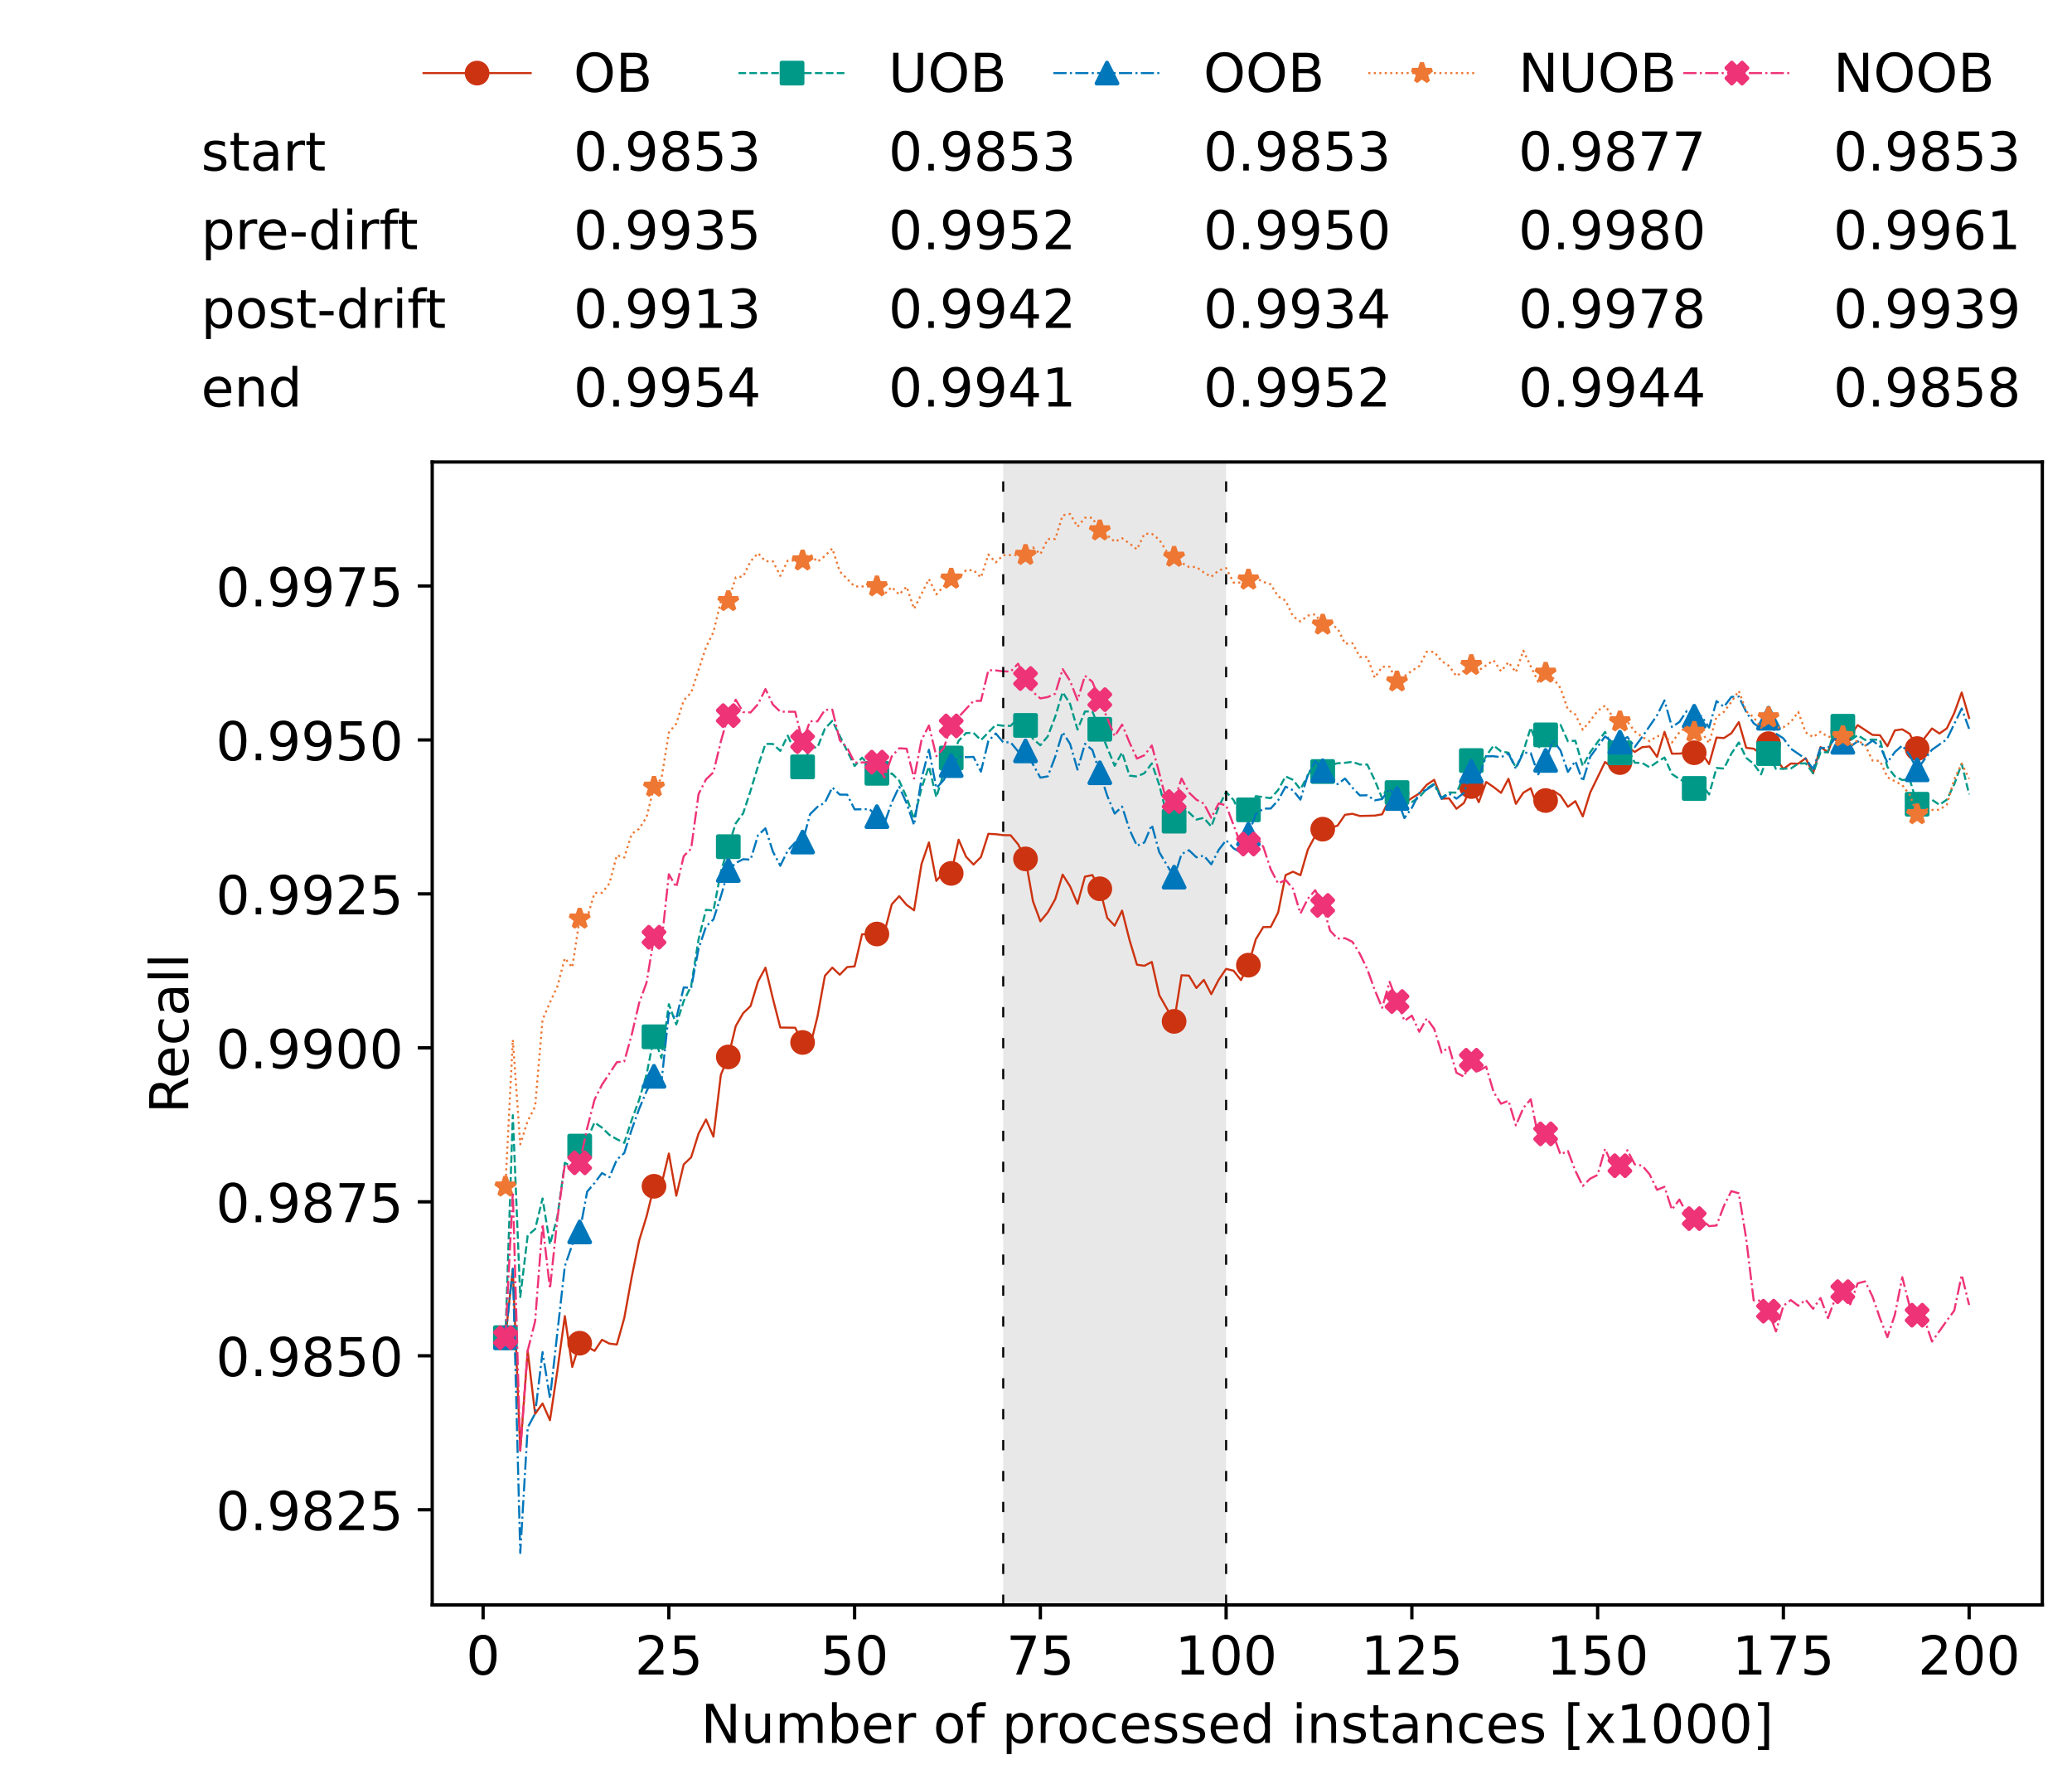 <?xml version="1.0" encoding="utf-8" standalone="no"?>
<!DOCTYPE svg PUBLIC "-//W3C//DTD SVG 1.1//EN"
  "http://www.w3.org/Graphics/SVG/1.1/DTD/svg11.dtd">
<!-- Created with matplotlib (https://matplotlib.org/) -->
<svg height="432.615pt" version="1.1" viewBox="0 0 502.65 432.615" width="502.65pt" xmlns="http://www.w3.org/2000/svg" xmlns:xlink="http://www.w3.org/1999/xlink">
 <defs>
  <style type="text/css">*{stroke-linecap:butt;stroke-linejoin:round;}</style>
 </defs>
 <g id="figure_1">
  <g id="patch_1">
   <path d="M 0 432.615 
L 502.65 432.615 
L 502.65 0 
L 0 0 
z
" style="fill:#ffffff;"/>
  </g>
  <g id="axes_1">
   <g id="patch_2">
    <path d="M 104.85 389.252 
L 495.45 389.252 
L 495.45 112.052 
L 104.85 112.052 
z
" style="fill:#ffffff;"/>
   </g>
   <g id="patch_3">
    <path clip-path="url(#pee26cbeacc)" d="M 297.446 389.252 
L 297.446 112.052 
L 243.372 112.052 
L 243.372 389.252 
z
" style="fill:#d3d3d3;opacity:0.5;"/>
   </g>
   <g id="matplotlib.axis_1">
    <g id="xtick_1">
     <g id="line2d_1">
      <defs>
       <path d="M 0 0 
L 0 3.5 
" id="m015e3a9859" style="stroke:#000000;stroke-width:0.8;"/>
      </defs>
      <g>
       <use style="stroke:#000000;stroke-width:0.8;" x="117.197" xlink:href="#m015e3a9859" y="389.252"/>
      </g>
     </g>
     <g id="text_1">
      <!-- 0 -->
      <g transform="translate(113.061 406.13)scale(0.13 -0.13)">
       <defs>
        <path d="M 31.781 66.406 
Q 24.172 66.406 20.328 58.906 
Q 16.5 51.422 16.5 36.375 
Q 16.5 21.391 20.328 13.891 
Q 24.172 6.391 31.781 6.391 
Q 39.453 6.391 43.281 13.891 
Q 47.125 21.391 47.125 36.375 
Q 47.125 51.422 43.281 58.906 
Q 39.453 66.406 31.781 66.406 
z
M 31.781 74.219 
Q 44.047 74.219 50.516 64.516 
Q 56.984 54.828 56.984 36.375 
Q 56.984 17.969 50.516 8.266 
Q 44.047 -1.422 31.781 -1.422 
Q 19.531 -1.422 13.062 8.266 
Q 6.594 17.969 6.594 36.375 
Q 6.594 54.828 13.062 64.516 
Q 19.531 74.219 31.781 74.219 
z
" id="DejaVuSans-48"/>
       </defs>
       <use xlink:href="#DejaVuSans-48"/>
      </g>
     </g>
    </g>
    <g id="xtick_2">
     <g id="line2d_2">
      <g>
       <use style="stroke:#000000;stroke-width:0.8;" x="162.259" xlink:href="#m015e3a9859" y="389.252"/>
      </g>
     </g>
     <g id="text_2">
      <!-- 25 -->
      <g transform="translate(153.988 406.13)scale(0.13 -0.13)">
       <defs>
        <path d="M 19.188 8.297 
L 53.609 8.297 
L 53.609 0 
L 7.328 0 
L 7.328 8.297 
Q 12.938 14.109 22.625 23.891 
Q 32.328 33.688 34.812 36.531 
Q 39.547 41.844 41.422 45.531 
Q 43.312 49.219 43.312 52.781 
Q 43.312 58.594 39.234 62.25 
Q 35.156 65.922 28.609 65.922 
Q 23.969 65.922 18.812 64.312 
Q 13.672 62.703 7.812 59.422 
L 7.812 69.391 
Q 13.766 71.781 18.938 73 
Q 24.125 74.219 28.422 74.219 
Q 39.75 74.219 46.484 68.547 
Q 53.219 62.891 53.219 53.422 
Q 53.219 48.922 51.531 44.891 
Q 49.859 40.875 45.406 35.406 
Q 44.188 33.984 37.641 27.219 
Q 31.109 20.453 19.188 8.297 
z
" id="DejaVuSans-50"/>
        <path d="M 10.797 72.906 
L 49.516 72.906 
L 49.516 64.594 
L 19.828 64.594 
L 19.828 46.734 
Q 21.969 47.469 24.109 47.828 
Q 26.266 48.188 28.422 48.188 
Q 40.625 48.188 47.75 41.5 
Q 54.891 34.812 54.891 23.391 
Q 54.891 11.625 47.562 5.094 
Q 40.234 -1.422 26.906 -1.422 
Q 22.312 -1.422 17.547 -0.641 
Q 12.797 0.141 7.719 1.703 
L 7.719 11.625 
Q 12.109 9.234 16.797 8.062 
Q 21.484 6.891 26.703 6.891 
Q 35.156 6.891 40.078 11.328 
Q 45.016 15.766 45.016 23.391 
Q 45.016 31 40.078 35.438 
Q 35.156 39.891 26.703 39.891 
Q 22.75 39.891 18.812 39.016 
Q 14.891 38.141 10.797 36.281 
z
" id="DejaVuSans-53"/>
       </defs>
       <use xlink:href="#DejaVuSans-50"/>
       <use x="63.623" xlink:href="#DejaVuSans-53"/>
      </g>
     </g>
    </g>
    <g id="xtick_3">
     <g id="line2d_3">
      <g>
       <use style="stroke:#000000;stroke-width:0.8;" x="207.322" xlink:href="#m015e3a9859" y="389.252"/>
      </g>
     </g>
     <g id="text_3">
      <!-- 50 -->
      <g transform="translate(199.05 406.13)scale(0.13 -0.13)">
       <use xlink:href="#DejaVuSans-53"/>
       <use x="63.623" xlink:href="#DejaVuSans-48"/>
      </g>
     </g>
    </g>
    <g id="xtick_4">
     <g id="line2d_4">
      <g>
       <use style="stroke:#000000;stroke-width:0.8;" x="252.384" xlink:href="#m015e3a9859" y="389.252"/>
      </g>
     </g>
     <g id="text_4">
      <!-- 75 -->
      <g transform="translate(244.113 406.13)scale(0.13 -0.13)">
       <defs>
        <path d="M 8.203 72.906 
L 55.078 72.906 
L 55.078 68.703 
L 28.609 0 
L 18.312 0 
L 43.219 64.594 
L 8.203 64.594 
z
" id="DejaVuSans-55"/>
       </defs>
       <use xlink:href="#DejaVuSans-55"/>
       <use x="63.623" xlink:href="#DejaVuSans-53"/>
      </g>
     </g>
    </g>
    <g id="xtick_5">
     <g id="line2d_5">
      <g>
       <use style="stroke:#000000;stroke-width:0.8;" x="297.446" xlink:href="#m015e3a9859" y="389.252"/>
      </g>
     </g>
     <g id="text_5">
      <!-- 100 -->
      <g transform="translate(285.039 406.13)scale(0.13 -0.13)">
       <defs>
        <path d="M 12.406 8.297 
L 28.516 8.297 
L 28.516 63.922 
L 10.984 60.406 
L 10.984 69.391 
L 28.422 72.906 
L 38.281 72.906 
L 38.281 8.297 
L 54.391 8.297 
L 54.391 0 
L 12.406 0 
z
" id="DejaVuSans-49"/>
       </defs>
       <use xlink:href="#DejaVuSans-49"/>
       <use x="63.623" xlink:href="#DejaVuSans-48"/>
       <use x="127.246" xlink:href="#DejaVuSans-48"/>
      </g>
     </g>
    </g>
    <g id="xtick_6">
     <g id="line2d_6">
      <g>
       <use style="stroke:#000000;stroke-width:0.8;" x="342.509" xlink:href="#m015e3a9859" y="389.252"/>
      </g>
     </g>
     <g id="text_6">
      <!-- 125 -->
      <g transform="translate(330.102 406.13)scale(0.13 -0.13)">
       <use xlink:href="#DejaVuSans-49"/>
       <use x="63.623" xlink:href="#DejaVuSans-50"/>
       <use x="127.246" xlink:href="#DejaVuSans-53"/>
      </g>
     </g>
    </g>
    <g id="xtick_7">
     <g id="line2d_7">
      <g>
       <use style="stroke:#000000;stroke-width:0.8;" x="387.571" xlink:href="#m015e3a9859" y="389.252"/>
      </g>
     </g>
     <g id="text_7">
      <!-- 150 -->
      <g transform="translate(375.164 406.13)scale(0.13 -0.13)">
       <use xlink:href="#DejaVuSans-49"/>
       <use x="63.623" xlink:href="#DejaVuSans-53"/>
       <use x="127.246" xlink:href="#DejaVuSans-48"/>
      </g>
     </g>
    </g>
    <g id="xtick_8">
     <g id="line2d_8">
      <g>
       <use style="stroke:#000000;stroke-width:0.8;" x="432.633" xlink:href="#m015e3a9859" y="389.252"/>
      </g>
     </g>
     <g id="text_8">
      <!-- 175 -->
      <g transform="translate(420.226 406.13)scale(0.13 -0.13)">
       <use xlink:href="#DejaVuSans-49"/>
       <use x="63.623" xlink:href="#DejaVuSans-55"/>
       <use x="127.246" xlink:href="#DejaVuSans-53"/>
      </g>
     </g>
    </g>
    <g id="xtick_9">
     <g id="line2d_9">
      <g>
       <use style="stroke:#000000;stroke-width:0.8;" x="477.695" xlink:href="#m015e3a9859" y="389.252"/>
      </g>
     </g>
     <g id="text_9">
      <!-- 200 -->
      <g transform="translate(465.289 406.13)scale(0.13 -0.13)">
       <use xlink:href="#DejaVuSans-50"/>
       <use x="63.623" xlink:href="#DejaVuSans-48"/>
       <use x="127.246" xlink:href="#DejaVuSans-48"/>
      </g>
     </g>
    </g>
    <g id="text_10">
     <!-- Number of processed instances [x1000] -->
     <g transform="translate(170.025 422.711)scale(0.13 -0.13)">
      <defs>
       <path d="M 9.812 72.906 
L 23.094 72.906 
L 55.422 11.922 
L 55.422 72.906 
L 64.984 72.906 
L 64.984 0 
L 51.703 0 
L 19.391 60.984 
L 19.391 0 
L 9.812 0 
z
" id="DejaVuSans-78"/>
       <path d="M 8.5 21.578 
L 8.5 54.688 
L 17.484 54.688 
L 17.484 21.922 
Q 17.484 14.156 20.5 10.266 
Q 23.531 6.391 29.594 6.391 
Q 36.859 6.391 41.078 11.031 
Q 45.312 15.672 45.312 23.688 
L 45.312 54.688 
L 54.297 54.688 
L 54.297 0 
L 45.312 0 
L 45.312 8.406 
Q 42.047 3.422 37.719 1 
Q 33.406 -1.422 27.688 -1.422 
Q 18.266 -1.422 13.375 4.438 
Q 8.5 10.297 8.5 21.578 
z
M 31.109 56 
z
" id="DejaVuSans-117"/>
       <path d="M 52 44.188 
Q 55.375 50.25 60.062 53.125 
Q 64.75 56 71.094 56 
Q 79.641 56 84.281 50.016 
Q 88.922 44.047 88.922 33.016 
L 88.922 0 
L 79.891 0 
L 79.891 32.719 
Q 79.891 40.578 77.094 44.375 
Q 74.312 48.188 68.609 48.188 
Q 61.625 48.188 57.562 43.547 
Q 53.516 38.922 53.516 30.906 
L 53.516 0 
L 44.484 0 
L 44.484 32.719 
Q 44.484 40.625 41.703 44.406 
Q 38.922 48.188 33.109 48.188 
Q 26.219 48.188 22.156 43.531 
Q 18.109 38.875 18.109 30.906 
L 18.109 0 
L 9.078 0 
L 9.078 54.688 
L 18.109 54.688 
L 18.109 46.188 
Q 21.188 51.219 25.484 53.609 
Q 29.781 56 35.688 56 
Q 41.656 56 45.828 52.969 
Q 50 49.953 52 44.188 
z
" id="DejaVuSans-109"/>
       <path d="M 48.688 27.297 
Q 48.688 37.203 44.609 42.844 
Q 40.531 48.484 33.406 48.484 
Q 26.266 48.484 22.188 42.844 
Q 18.109 37.203 18.109 27.297 
Q 18.109 17.391 22.188 11.75 
Q 26.266 6.109 33.406 6.109 
Q 40.531 6.109 44.609 11.75 
Q 48.688 17.391 48.688 27.297 
z
M 18.109 46.391 
Q 20.953 51.266 25.266 53.625 
Q 29.594 56 35.594 56 
Q 45.562 56 51.781 48.094 
Q 58.016 40.188 58.016 27.297 
Q 58.016 14.406 51.781 6.484 
Q 45.562 -1.422 35.594 -1.422 
Q 29.594 -1.422 25.266 0.953 
Q 20.953 3.328 18.109 8.203 
L 18.109 0 
L 9.078 0 
L 9.078 75.984 
L 18.109 75.984 
z
" id="DejaVuSans-98"/>
       <path d="M 56.203 29.594 
L 56.203 25.203 
L 14.891 25.203 
Q 15.484 15.922 20.484 11.062 
Q 25.484 6.203 34.422 6.203 
Q 39.594 6.203 44.453 7.469 
Q 49.312 8.734 54.109 11.281 
L 54.109 2.781 
Q 49.266 0.734 44.188 -0.344 
Q 39.109 -1.422 33.891 -1.422 
Q 20.797 -1.422 13.156 6.188 
Q 5.516 13.812 5.516 26.812 
Q 5.516 40.234 12.766 48.109 
Q 20.016 56 32.328 56 
Q 43.359 56 49.781 48.891 
Q 56.203 41.797 56.203 29.594 
z
M 47.219 32.234 
Q 47.125 39.594 43.094 43.984 
Q 39.062 48.391 32.422 48.391 
Q 24.906 48.391 20.391 44.141 
Q 15.875 39.891 15.188 32.172 
z
" id="DejaVuSans-101"/>
       <path d="M 41.109 46.297 
Q 39.594 47.172 37.812 47.578 
Q 36.031 48 33.891 48 
Q 26.266 48 22.188 43.047 
Q 18.109 38.094 18.109 28.812 
L 18.109 0 
L 9.078 0 
L 9.078 54.688 
L 18.109 54.688 
L 18.109 46.188 
Q 20.953 51.172 25.484 53.578 
Q 30.031 56 36.531 56 
Q 37.453 56 38.578 55.875 
Q 39.703 55.766 41.062 55.516 
z
" id="DejaVuSans-114"/>
       <path id="DejaVuSans-32"/>
       <path d="M 30.609 48.391 
Q 23.391 48.391 19.188 42.75 
Q 14.984 37.109 14.984 27.297 
Q 14.984 17.484 19.156 11.844 
Q 23.344 6.203 30.609 6.203 
Q 37.797 6.203 41.984 11.859 
Q 46.188 17.531 46.188 27.297 
Q 46.188 37.016 41.984 42.703 
Q 37.797 48.391 30.609 48.391 
z
M 30.609 56 
Q 42.328 56 49.016 48.375 
Q 55.719 40.766 55.719 27.297 
Q 55.719 13.875 49.016 6.219 
Q 42.328 -1.422 30.609 -1.422 
Q 18.844 -1.422 12.172 6.219 
Q 5.516 13.875 5.516 27.297 
Q 5.516 40.766 12.172 48.375 
Q 18.844 56 30.609 56 
z
" id="DejaVuSans-111"/>
       <path d="M 37.109 75.984 
L 37.109 68.5 
L 28.516 68.5 
Q 23.688 68.5 21.797 66.547 
Q 19.922 64.594 19.922 59.516 
L 19.922 54.688 
L 34.719 54.688 
L 34.719 47.703 
L 19.922 47.703 
L 19.922 0 
L 10.891 0 
L 10.891 47.703 
L 2.297 47.703 
L 2.297 54.688 
L 10.891 54.688 
L 10.891 58.5 
Q 10.891 67.625 15.141 71.797 
Q 19.391 75.984 28.609 75.984 
z
" id="DejaVuSans-102"/>
       <path d="M 18.109 8.203 
L 18.109 -20.797 
L 9.078 -20.797 
L 9.078 54.688 
L 18.109 54.688 
L 18.109 46.391 
Q 20.953 51.266 25.266 53.625 
Q 29.594 56 35.594 56 
Q 45.562 56 51.781 48.094 
Q 58.016 40.188 58.016 27.297 
Q 58.016 14.406 51.781 6.484 
Q 45.562 -1.422 35.594 -1.422 
Q 29.594 -1.422 25.266 0.953 
Q 20.953 3.328 18.109 8.203 
z
M 48.688 27.297 
Q 48.688 37.203 44.609 42.844 
Q 40.531 48.484 33.406 48.484 
Q 26.266 48.484 22.188 42.844 
Q 18.109 37.203 18.109 27.297 
Q 18.109 17.391 22.188 11.75 
Q 26.266 6.109 33.406 6.109 
Q 40.531 6.109 44.609 11.75 
Q 48.688 17.391 48.688 27.297 
z
" id="DejaVuSans-112"/>
       <path d="M 48.781 52.594 
L 48.781 44.188 
Q 44.969 46.297 41.141 47.344 
Q 37.312 48.391 33.406 48.391 
Q 24.656 48.391 19.812 42.844 
Q 14.984 37.312 14.984 27.297 
Q 14.984 17.281 19.812 11.734 
Q 24.656 6.203 33.406 6.203 
Q 37.312 6.203 41.141 7.25 
Q 44.969 8.297 48.781 10.406 
L 48.781 2.094 
Q 45.016 0.344 40.984 -0.531 
Q 36.969 -1.422 32.422 -1.422 
Q 20.062 -1.422 12.781 6.344 
Q 5.516 14.109 5.516 27.297 
Q 5.516 40.672 12.859 48.328 
Q 20.219 56 33.016 56 
Q 37.156 56 41.109 55.141 
Q 45.062 54.297 48.781 52.594 
z
" id="DejaVuSans-99"/>
       <path d="M 44.281 53.078 
L 44.281 44.578 
Q 40.484 46.531 36.375 47.5 
Q 32.281 48.484 27.875 48.484 
Q 21.188 48.484 17.844 46.438 
Q 14.5 44.391 14.5 40.281 
Q 14.5 37.156 16.891 35.375 
Q 19.281 33.594 26.516 31.984 
L 29.594 31.297 
Q 39.156 29.25 43.188 25.516 
Q 47.219 21.781 47.219 15.094 
Q 47.219 7.469 41.188 3.016 
Q 35.156 -1.422 24.609 -1.422 
Q 20.219 -1.422 15.453 -0.562 
Q 10.688 0.297 5.422 2 
L 5.422 11.281 
Q 10.406 8.688 15.234 7.391 
Q 20.062 6.109 24.812 6.109 
Q 31.156 6.109 34.562 8.281 
Q 37.984 10.453 37.984 14.406 
Q 37.984 18.062 35.516 20.016 
Q 33.062 21.969 24.703 23.781 
L 21.578 24.516 
Q 13.234 26.266 9.516 29.906 
Q 5.812 33.547 5.812 39.891 
Q 5.812 47.609 11.281 51.797 
Q 16.75 56 26.812 56 
Q 31.781 56 36.172 55.266 
Q 40.578 54.547 44.281 53.078 
z
" id="DejaVuSans-115"/>
       <path d="M 45.406 46.391 
L 45.406 75.984 
L 54.391 75.984 
L 54.391 0 
L 45.406 0 
L 45.406 8.203 
Q 42.578 3.328 38.25 0.953 
Q 33.938 -1.422 27.875 -1.422 
Q 17.969 -1.422 11.734 6.484 
Q 5.516 14.406 5.516 27.297 
Q 5.516 40.188 11.734 48.094 
Q 17.969 56 27.875 56 
Q 33.938 56 38.25 53.625 
Q 42.578 51.266 45.406 46.391 
z
M 14.797 27.297 
Q 14.797 17.391 18.875 11.75 
Q 22.953 6.109 30.078 6.109 
Q 37.203 6.109 41.297 11.75 
Q 45.406 17.391 45.406 27.297 
Q 45.406 37.203 41.297 42.844 
Q 37.203 48.484 30.078 48.484 
Q 22.953 48.484 18.875 42.844 
Q 14.797 37.203 14.797 27.297 
z
" id="DejaVuSans-100"/>
       <path d="M 9.422 54.688 
L 18.406 54.688 
L 18.406 0 
L 9.422 0 
z
M 9.422 75.984 
L 18.406 75.984 
L 18.406 64.594 
L 9.422 64.594 
z
" id="DejaVuSans-105"/>
       <path d="M 54.891 33.016 
L 54.891 0 
L 45.906 0 
L 45.906 32.719 
Q 45.906 40.484 42.875 44.328 
Q 39.844 48.188 33.797 48.188 
Q 26.516 48.188 22.312 43.547 
Q 18.109 38.922 18.109 30.906 
L 18.109 0 
L 9.078 0 
L 9.078 54.688 
L 18.109 54.688 
L 18.109 46.188 
Q 21.344 51.125 25.703 53.562 
Q 30.078 56 35.797 56 
Q 45.219 56 50.047 50.172 
Q 54.891 44.344 54.891 33.016 
z
" id="DejaVuSans-110"/>
       <path d="M 18.312 70.219 
L 18.312 54.688 
L 36.812 54.688 
L 36.812 47.703 
L 18.312 47.703 
L 18.312 18.016 
Q 18.312 11.328 20.141 9.422 
Q 21.969 7.516 27.594 7.516 
L 36.812 7.516 
L 36.812 0 
L 27.594 0 
Q 17.188 0 13.234 3.875 
Q 9.281 7.766 9.281 18.016 
L 9.281 47.703 
L 2.688 47.703 
L 2.688 54.688 
L 9.281 54.688 
L 9.281 70.219 
z
" id="DejaVuSans-116"/>
       <path d="M 34.281 27.484 
Q 23.391 27.484 19.188 25 
Q 14.984 22.516 14.984 16.5 
Q 14.984 11.719 18.141 8.906 
Q 21.297 6.109 26.703 6.109 
Q 34.188 6.109 38.703 11.406 
Q 43.219 16.703 43.219 25.484 
L 43.219 27.484 
z
M 52.203 31.203 
L 52.203 0 
L 43.219 0 
L 43.219 8.297 
Q 40.141 3.328 35.547 0.953 
Q 30.953 -1.422 24.312 -1.422 
Q 15.922 -1.422 10.953 3.297 
Q 6 8.016 6 15.922 
Q 6 25.141 12.172 29.828 
Q 18.359 34.516 30.609 34.516 
L 43.219 34.516 
L 43.219 35.406 
Q 43.219 41.609 39.141 45 
Q 35.062 48.391 27.688 48.391 
Q 23 48.391 18.547 47.266 
Q 14.109 46.141 10.016 43.891 
L 10.016 52.203 
Q 14.938 54.109 19.578 55.047 
Q 24.219 56 28.609 56 
Q 40.484 56 46.344 49.844 
Q 52.203 43.703 52.203 31.203 
z
" id="DejaVuSans-97"/>
       <path d="M 8.594 75.984 
L 29.297 75.984 
L 29.297 69 
L 17.578 69 
L 17.578 -6.203 
L 29.297 -6.203 
L 29.297 -13.188 
L 8.594 -13.188 
z
" id="DejaVuSans-91"/>
       <path d="M 54.891 54.688 
L 35.109 28.078 
L 55.906 0 
L 45.312 0 
L 29.391 21.484 
L 13.484 0 
L 2.875 0 
L 24.125 28.609 
L 4.688 54.688 
L 15.281 54.688 
L 29.781 35.203 
L 44.281 54.688 
z
" id="DejaVuSans-120"/>
       <path d="M 30.422 75.984 
L 30.422 -13.188 
L 9.719 -13.188 
L 9.719 -6.203 
L 21.391 -6.203 
L 21.391 69 
L 9.719 69 
L 9.719 75.984 
z
" id="DejaVuSans-93"/>
      </defs>
      <use xlink:href="#DejaVuSans-78"/>
      <use x="74.805" xlink:href="#DejaVuSans-117"/>
      <use x="138.184" xlink:href="#DejaVuSans-109"/>
      <use x="235.596" xlink:href="#DejaVuSans-98"/>
      <use x="299.072" xlink:href="#DejaVuSans-101"/>
      <use x="360.596" xlink:href="#DejaVuSans-114"/>
      <use x="401.709" xlink:href="#DejaVuSans-32"/>
      <use x="433.496" xlink:href="#DejaVuSans-111"/>
      <use x="494.678" xlink:href="#DejaVuSans-102"/>
      <use x="529.883" xlink:href="#DejaVuSans-32"/>
      <use x="561.67" xlink:href="#DejaVuSans-112"/>
      <use x="625.146" xlink:href="#DejaVuSans-114"/>
      <use x="664.01" xlink:href="#DejaVuSans-111"/>
      <use x="725.191" xlink:href="#DejaVuSans-99"/>
      <use x="780.172" xlink:href="#DejaVuSans-101"/>
      <use x="841.695" xlink:href="#DejaVuSans-115"/>
      <use x="893.795" xlink:href="#DejaVuSans-115"/>
      <use x="945.895" xlink:href="#DejaVuSans-101"/>
      <use x="1007.418" xlink:href="#DejaVuSans-100"/>
      <use x="1070.895" xlink:href="#DejaVuSans-32"/>
      <use x="1102.682" xlink:href="#DejaVuSans-105"/>
      <use x="1130.465" xlink:href="#DejaVuSans-110"/>
      <use x="1193.844" xlink:href="#DejaVuSans-115"/>
      <use x="1245.943" xlink:href="#DejaVuSans-116"/>
      <use x="1285.152" xlink:href="#DejaVuSans-97"/>
      <use x="1346.432" xlink:href="#DejaVuSans-110"/>
      <use x="1409.811" xlink:href="#DejaVuSans-99"/>
      <use x="1464.791" xlink:href="#DejaVuSans-101"/>
      <use x="1526.314" xlink:href="#DejaVuSans-115"/>
      <use x="1578.414" xlink:href="#DejaVuSans-32"/>
      <use x="1610.201" xlink:href="#DejaVuSans-91"/>
      <use x="1649.215" xlink:href="#DejaVuSans-120"/>
      <use x="1708.395" xlink:href="#DejaVuSans-49"/>
      <use x="1772.018" xlink:href="#DejaVuSans-48"/>
      <use x="1835.641" xlink:href="#DejaVuSans-48"/>
      <use x="1899.264" xlink:href="#DejaVuSans-48"/>
      <use x="1962.887" xlink:href="#DejaVuSans-93"/>
     </g>
    </g>
   </g>
   <g id="matplotlib.axis_2">
    <g id="ytick_1">
     <g id="line2d_10">
      <defs>
       <path d="M 0 0 
L -3.5 0 
" id="mfff9488360" style="stroke:#000000;stroke-width:0.8;"/>
      </defs>
      <g>
       <use style="stroke:#000000;stroke-width:0.8;" x="104.85" xlink:href="#mfff9488360" y="366.166"/>
      </g>
     </g>
     <g id="text_11">
      <!-- 0.9825 -->
      <g transform="translate(52.362 371.105)scale(0.13 -0.13)">
       <defs>
        <path d="M 10.688 12.406 
L 21 12.406 
L 21 0 
L 10.688 0 
z
" id="DejaVuSans-46"/>
        <path d="M 10.984 1.516 
L 10.984 10.5 
Q 14.703 8.734 18.5 7.812 
Q 22.312 6.891 25.984 6.891 
Q 35.75 6.891 40.891 13.453 
Q 46.047 20.016 46.781 33.406 
Q 43.953 29.203 39.594 26.953 
Q 35.25 24.703 29.984 24.703 
Q 19.047 24.703 12.672 31.312 
Q 6.297 37.938 6.297 49.422 
Q 6.297 60.641 12.938 67.422 
Q 19.578 74.219 30.609 74.219 
Q 43.266 74.219 49.922 64.516 
Q 56.594 54.828 56.594 36.375 
Q 56.594 19.141 48.406 8.859 
Q 40.234 -1.422 26.422 -1.422 
Q 22.703 -1.422 18.891 -0.688 
Q 15.094 0.047 10.984 1.516 
z
M 30.609 32.422 
Q 37.25 32.422 41.125 36.953 
Q 45.016 41.5 45.016 49.422 
Q 45.016 57.281 41.125 61.844 
Q 37.25 66.406 30.609 66.406 
Q 23.969 66.406 20.094 61.844 
Q 16.219 57.281 16.219 49.422 
Q 16.219 41.5 20.094 36.953 
Q 23.969 32.422 30.609 32.422 
z
" id="DejaVuSans-57"/>
        <path d="M 31.781 34.625 
Q 24.75 34.625 20.719 30.859 
Q 16.703 27.094 16.703 20.516 
Q 16.703 13.922 20.719 10.156 
Q 24.75 6.391 31.781 6.391 
Q 38.812 6.391 42.859 10.172 
Q 46.922 13.969 46.922 20.516 
Q 46.922 27.094 42.891 30.859 
Q 38.875 34.625 31.781 34.625 
z
M 21.922 38.812 
Q 15.578 40.375 12.031 44.719 
Q 8.5 49.078 8.5 55.328 
Q 8.5 64.062 14.719 69.141 
Q 20.953 74.219 31.781 74.219 
Q 42.672 74.219 48.875 69.141 
Q 55.078 64.062 55.078 55.328 
Q 55.078 49.078 51.531 44.719 
Q 48 40.375 41.703 38.812 
Q 48.828 37.156 52.797 32.312 
Q 56.781 27.484 56.781 20.516 
Q 56.781 9.906 50.312 4.234 
Q 43.844 -1.422 31.781 -1.422 
Q 19.734 -1.422 13.25 4.234 
Q 6.781 9.906 6.781 20.516 
Q 6.781 27.484 10.781 32.312 
Q 14.797 37.156 21.922 38.812 
z
M 18.312 54.391 
Q 18.312 48.734 21.844 45.562 
Q 25.391 42.391 31.781 42.391 
Q 38.141 42.391 41.719 45.562 
Q 45.312 48.734 45.312 54.391 
Q 45.312 60.062 41.719 63.234 
Q 38.141 66.406 31.781 66.406 
Q 25.391 66.406 21.844 63.234 
Q 18.312 60.062 18.312 54.391 
z
" id="DejaVuSans-56"/>
       </defs>
       <use xlink:href="#DejaVuSans-48"/>
       <use x="63.623" xlink:href="#DejaVuSans-46"/>
       <use x="95.41" xlink:href="#DejaVuSans-57"/>
       <use x="159.033" xlink:href="#DejaVuSans-56"/>
       <use x="222.656" xlink:href="#DejaVuSans-50"/>
       <use x="286.279" xlink:href="#DejaVuSans-53"/>
      </g>
     </g>
    </g>
    <g id="ytick_2">
     <g id="line2d_11">
      <g>
       <use style="stroke:#000000;stroke-width:0.8;" x="104.85" xlink:href="#mfff9488360" y="328.824"/>
      </g>
     </g>
     <g id="text_12">
      <!-- 0.9850 -->
      <g transform="translate(52.362 333.763)scale(0.13 -0.13)">
       <use xlink:href="#DejaVuSans-48"/>
       <use x="63.623" xlink:href="#DejaVuSans-46"/>
       <use x="95.41" xlink:href="#DejaVuSans-57"/>
       <use x="159.033" xlink:href="#DejaVuSans-56"/>
       <use x="222.656" xlink:href="#DejaVuSans-53"/>
       <use x="286.279" xlink:href="#DejaVuSans-48"/>
      </g>
     </g>
    </g>
    <g id="ytick_3">
     <g id="line2d_12">
      <g>
       <use style="stroke:#000000;stroke-width:0.8;" x="104.85" xlink:href="#mfff9488360" y="291.483"/>
      </g>
     </g>
     <g id="text_13">
      <!-- 0.9875 -->
      <g transform="translate(52.362 296.422)scale(0.13 -0.13)">
       <use xlink:href="#DejaVuSans-48"/>
       <use x="63.623" xlink:href="#DejaVuSans-46"/>
       <use x="95.41" xlink:href="#DejaVuSans-57"/>
       <use x="159.033" xlink:href="#DejaVuSans-56"/>
       <use x="222.656" xlink:href="#DejaVuSans-55"/>
       <use x="286.279" xlink:href="#DejaVuSans-53"/>
      </g>
     </g>
    </g>
    <g id="ytick_4">
     <g id="line2d_13">
      <g>
       <use style="stroke:#000000;stroke-width:0.8;" x="104.85" xlink:href="#mfff9488360" y="254.141"/>
      </g>
     </g>
     <g id="text_14">
      <!-- 0.9900 -->
      <g transform="translate(52.362 259.08)scale(0.13 -0.13)">
       <use xlink:href="#DejaVuSans-48"/>
       <use x="63.623" xlink:href="#DejaVuSans-46"/>
       <use x="95.41" xlink:href="#DejaVuSans-57"/>
       <use x="159.033" xlink:href="#DejaVuSans-57"/>
       <use x="222.656" xlink:href="#DejaVuSans-48"/>
       <use x="286.279" xlink:href="#DejaVuSans-48"/>
      </g>
     </g>
    </g>
    <g id="ytick_5">
     <g id="line2d_14">
      <g>
       <use style="stroke:#000000;stroke-width:0.8;" x="104.85" xlink:href="#mfff9488360" y="216.8"/>
      </g>
     </g>
     <g id="text_15">
      <!-- 0.9925 -->
      <g transform="translate(52.362 221.739)scale(0.13 -0.13)">
       <use xlink:href="#DejaVuSans-48"/>
       <use x="63.623" xlink:href="#DejaVuSans-46"/>
       <use x="95.41" xlink:href="#DejaVuSans-57"/>
       <use x="159.033" xlink:href="#DejaVuSans-57"/>
       <use x="222.656" xlink:href="#DejaVuSans-50"/>
       <use x="286.279" xlink:href="#DejaVuSans-53"/>
      </g>
     </g>
    </g>
    <g id="ytick_6">
     <g id="line2d_15">
      <g>
       <use style="stroke:#000000;stroke-width:0.8;" x="104.85" xlink:href="#mfff9488360" y="179.458"/>
      </g>
     </g>
     <g id="text_16">
      <!-- 0.9950 -->
      <g transform="translate(52.362 184.397)scale(0.13 -0.13)">
       <use xlink:href="#DejaVuSans-48"/>
       <use x="63.623" xlink:href="#DejaVuSans-46"/>
       <use x="95.41" xlink:href="#DejaVuSans-57"/>
       <use x="159.033" xlink:href="#DejaVuSans-57"/>
       <use x="222.656" xlink:href="#DejaVuSans-53"/>
       <use x="286.279" xlink:href="#DejaVuSans-48"/>
      </g>
     </g>
    </g>
    <g id="ytick_7">
     <g id="line2d_16">
      <g>
       <use style="stroke:#000000;stroke-width:0.8;" x="104.85" xlink:href="#mfff9488360" y="142.117"/>
      </g>
     </g>
     <g id="text_17">
      <!-- 0.9975 -->
      <g transform="translate(52.362 147.056)scale(0.13 -0.13)">
       <use xlink:href="#DejaVuSans-48"/>
       <use x="63.623" xlink:href="#DejaVuSans-46"/>
       <use x="95.41" xlink:href="#DejaVuSans-57"/>
       <use x="159.033" xlink:href="#DejaVuSans-57"/>
       <use x="222.656" xlink:href="#DejaVuSans-55"/>
       <use x="286.279" xlink:href="#DejaVuSans-53"/>
      </g>
     </g>
    </g>
    <g id="text_18">
     <!-- Recall -->
     <g transform="translate(45.659 270.044)rotate(-90)scale(0.13 -0.13)">
      <defs>
       <path d="M 44.391 34.188 
Q 47.562 33.109 50.562 29.594 
Q 53.562 26.078 56.594 19.922 
L 66.609 0 
L 56 0 
L 46.688 18.703 
Q 43.062 26.031 39.672 28.422 
Q 36.281 30.812 30.422 30.812 
L 19.672 30.812 
L 19.672 0 
L 9.812 0 
L 9.812 72.906 
L 32.078 72.906 
Q 44.578 72.906 50.734 67.672 
Q 56.891 62.453 56.891 51.906 
Q 56.891 45.016 53.688 40.469 
Q 50.484 35.938 44.391 34.188 
z
M 19.672 64.797 
L 19.672 38.922 
L 32.078 38.922 
Q 39.203 38.922 42.844 42.219 
Q 46.484 45.516 46.484 51.906 
Q 46.484 58.297 42.844 61.547 
Q 39.203 64.797 32.078 64.797 
z
" id="DejaVuSans-82"/>
       <path d="M 9.422 75.984 
L 18.406 75.984 
L 18.406 0 
L 9.422 0 
z
" id="DejaVuSans-108"/>
      </defs>
      <use xlink:href="#DejaVuSans-82"/>
      <use x="64.982" xlink:href="#DejaVuSans-101"/>
      <use x="126.506" xlink:href="#DejaVuSans-99"/>
      <use x="181.486" xlink:href="#DejaVuSans-97"/>
      <use x="242.766" xlink:href="#DejaVuSans-108"/>
      <use x="270.549" xlink:href="#DejaVuSans-108"/>
     </g>
    </g>
   </g>
   <g id="line2d_17"/>
   <g id="line2d_18"/>
   <g id="line2d_19"/>
   <g id="line2d_20"/>
   <g id="line2d_21"/>
   <g id="line2d_22">
    <path clip-path="url(#pee26cbeacc)" d="M 122.605 324.431 
L 124.407 307.724 
L 126.21 351.82 
L 128.012 327.588 
L 129.815 342.921 
L 131.617 340.386 
L 133.419 344.446 
L 135.222 332.354 
L 137.024 319.211 
L 138.827 331.544 
L 140.629 325.768 
L 142.432 326.601 
L 144.234 327.631 
L 146.037 324.95 
L 147.839 325.871 
L 149.642 326.091 
L 151.444 319.662 
L 153.247 309.733 
L 155.049 300.892 
L 156.852 295.016 
L 158.654 287.713 
L 160.457 287.355 
L 162.259 279.768 
L 164.062 290.002 
L 165.864 282.404 
L 167.667 280.687 
L 169.469 274.917 
L 171.272 271.513 
L 173.074 275.673 
L 174.877 260.666 
L 176.679 256.344 
L 178.482 248.854 
L 180.284 245.736 
L 182.087 243.995 
L 183.889 238.04 
L 185.692 234.692 
L 187.494 242.193 
L 189.297 249.212 
L 192.902 249.258 
L 194.704 252.829 
L 196.507 253.859 
L 198.309 246.57 
L 200.112 236.671 
L 201.914 234.681 
L 203.717 236.398 
L 205.519 234.554 
L 207.322 234.384 
L 209.124 226.599 
L 212.729 226.527 
L 214.532 226.212 
L 216.334 219.329 
L 218.137 217.35 
L 219.939 219.467 
L 221.742 220.782 
L 223.544 209.595 
L 225.347 204.323 
L 227.149 213.635 
L 228.952 211.545 
L 230.754 211.819 
L 232.557 203.656 
L 234.359 207.793 
L 236.162 209.677 
L 237.964 207.864 
L 239.767 202.236 
L 241.569 202.321 
L 243.372 202.548 
L 245.174 202.585 
L 246.976 204.76 
L 248.779 208.311 
L 250.581 218.559 
L 252.384 223.451 
L 254.186 221.277 
L 255.989 218.083 
L 257.791 212.126 
L 259.594 214.978 
L 261.396 219.201 
L 263.199 212.618 
L 265.001 212.234 
L 266.804 215.555 
L 268.606 222.607 
L 270.409 224.512 
L 272.211 220.86 
L 274.014 227.999 
L 275.816 233.97 
L 277.619 234.237 
L 279.421 233.303 
L 281.224 241.347 
L 284.829 247.72 
L 286.631 236.541 
L 288.434 236.628 
L 290.236 239.628 
L 292.039 237.662 
L 293.841 241.114 
L 295.644 237.623 
L 297.446 234.985 
L 299.249 235.432 
L 301.051 237.716 
L 302.854 234.086 
L 304.656 227.797 
L 306.459 224.847 
L 308.261 224.828 
L 310.064 221.308 
L 311.866 212.254 
L 313.669 211.413 
L 315.471 212.268 
L 317.274 206.039 
L 319.076 202.696 
L 320.879 201.101 
L 322.681 200.802 
L 324.484 200.244 
L 326.286 197.613 
L 328.089 197.376 
L 329.891 197.9 
L 333.496 197.813 
L 335.299 197.495 
L 337.101 193.723 
L 338.904 192.501 
L 340.706 194.814 
L 342.509 193.551 
L 344.311 192.453 
L 346.114 190.341 
L 347.916 189.134 
L 349.719 193.72 
L 351.521 193.629 
L 353.324 196.152 
L 355.126 194.758 
L 356.928 190.764 
L 358.731 194.568 
L 360.533 189.66 
L 362.336 190.882 
L 364.138 192.293 
L 365.941 188.882 
L 367.743 194.964 
L 369.546 192.262 
L 371.348 191.18 
L 373.151 196.331 
L 374.953 194.154 
L 376.756 191.746 
L 378.558 192.928 
L 380.361 195.673 
L 382.163 194.314 
L 383.966 198.005 
L 385.768 192.225 
L 389.373 184.809 
L 391.176 186.177 
L 392.978 184.951 
L 394.781 181.173 
L 396.583 182.364 
L 398.386 181.218 
L 400.188 181.045 
L 401.991 183.56 
L 403.793 177.509 
L 405.596 182.79 
L 407.398 182.773 
L 409.201 182.56 
L 412.806 182.613 
L 414.608 185.323 
L 416.411 178.89 
L 418.213 179.005 
L 420.016 177.836 
L 421.818 175.137 
L 423.621 181.371 
L 425.423 181.582 
L 427.226 182.877 
L 429.028 180.363 
L 430.831 184.078 
L 432.633 186.478 
L 434.436 185.18 
L 436.238 185.223 
L 438.041 183.884 
L 439.843 187.58 
L 441.646 181.188 
L 443.448 182.418 
L 445.251 177.48 
L 447.053 177.378 
L 448.856 178.427 
L 450.658 175.874 
L 454.263 178.238 
L 456.066 178.315 
L 457.868 180.987 
L 459.671 177.154 
L 461.473 176.883 
L 463.276 177.974 
L 465.078 181.552 
L 466.881 178.988 
L 468.683 176.676 
L 470.485 177.904 
L 472.288 176.655 
L 474.09 172.927 
L 475.893 167.949 
L 477.695 174.136 
L 477.695 174.136 
" style="fill:none;stroke:#cc3311;stroke-linecap:square;stroke-width:0.5;"/>
    <defs>
     <path d="M 0 2.5 
C 0.663 2.5 1.299 2.237 1.768 1.768 
C 2.237 1.299 2.5 0.663 2.5 0 
C 2.5 -0.663 2.237 -1.299 1.768 -1.768 
C 1.299 -2.237 0.663 -2.5 0 -2.5 
C -0.663 -2.5 -1.299 -2.237 -1.768 -1.768 
C -2.237 -1.299 -2.5 -0.663 -2.5 0 
C -2.5 0.663 -2.237 1.299 -1.768 1.768 
C -1.299 2.237 -0.663 2.5 0 2.5 
z
" id="m18adef39c0" style="stroke:#cc3311;"/>
    </defs>
    <g clip-path="url(#pee26cbeacc)">
     <use style="fill:#cc3311;stroke:#cc3311;" x="122.605" xlink:href="#m18adef39c0" y="324.431"/>
     <use style="fill:#cc3311;stroke:#cc3311;" x="140.629" xlink:href="#m18adef39c0" y="325.768"/>
     <use style="fill:#cc3311;stroke:#cc3311;" x="158.654" xlink:href="#m18adef39c0" y="287.713"/>
     <use style="fill:#cc3311;stroke:#cc3311;" x="176.679" xlink:href="#m18adef39c0" y="256.344"/>
     <use style="fill:#cc3311;stroke:#cc3311;" x="194.704" xlink:href="#m18adef39c0" y="252.829"/>
     <use style="fill:#cc3311;stroke:#cc3311;" x="212.729" xlink:href="#m18adef39c0" y="226.527"/>
     <use style="fill:#cc3311;stroke:#cc3311;" x="230.754" xlink:href="#m18adef39c0" y="211.819"/>
     <use style="fill:#cc3311;stroke:#cc3311;" x="248.779" xlink:href="#m18adef39c0" y="208.311"/>
     <use style="fill:#cc3311;stroke:#cc3311;" x="266.804" xlink:href="#m18adef39c0" y="215.555"/>
     <use style="fill:#cc3311;stroke:#cc3311;" x="284.829" xlink:href="#m18adef39c0" y="247.72"/>
     <use style="fill:#cc3311;stroke:#cc3311;" x="302.854" xlink:href="#m18adef39c0" y="234.086"/>
     <use style="fill:#cc3311;stroke:#cc3311;" x="320.879" xlink:href="#m18adef39c0" y="201.101"/>
     <use style="fill:#cc3311;stroke:#cc3311;" x="338.904" xlink:href="#m18adef39c0" y="192.501"/>
     <use style="fill:#cc3311;stroke:#cc3311;" x="356.928" xlink:href="#m18adef39c0" y="190.764"/>
     <use style="fill:#cc3311;stroke:#cc3311;" x="374.953" xlink:href="#m18adef39c0" y="194.154"/>
     <use style="fill:#cc3311;stroke:#cc3311;" x="392.978" xlink:href="#m18adef39c0" y="184.951"/>
     <use style="fill:#cc3311;stroke:#cc3311;" x="411.003" xlink:href="#m18adef39c0" y="182.566"/>
     <use style="fill:#cc3311;stroke:#cc3311;" x="429.028" xlink:href="#m18adef39c0" y="180.363"/>
     <use style="fill:#cc3311;stroke:#cc3311;" x="447.053" xlink:href="#m18adef39c0" y="177.378"/>
     <use style="fill:#cc3311;stroke:#cc3311;" x="465.078" xlink:href="#m18adef39c0" y="181.552"/>
    </g>
   </g>
   <g id="line2d_23"/>
   <g id="line2d_24"/>
   <g id="line2d_25"/>
   <g id="line2d_26"/>
   <g id="line2d_27">
    <path clip-path="url(#pee26cbeacc)" d="M 122.605 324.431 
L 124.407 270.476 
L 126.21 314.571 
L 128.012 299.651 
L 129.815 298.111 
L 131.617 290.659 
L 133.419 301.823 
L 135.222 295.059 
L 137.024 282.012 
L 138.827 283.053 
L 140.629 277.976 
L 142.432 276.375 
L 144.234 272.222 
L 146.037 273.498 
L 147.839 275.25 
L 149.642 276.293 
L 151.444 277.187 
L 153.247 271.627 
L 155.049 266.737 
L 156.852 260.604 
L 158.654 251.461 
L 160.457 256.619 
L 162.259 243.555 
L 164.062 248.467 
L 165.864 242.796 
L 167.667 239.137 
L 169.469 227.793 
L 171.272 220.646 
L 173.074 220.853 
L 174.877 211.471 
L 176.679 205.349 
L 178.482 199.679 
L 180.284 197.256 
L 182.087 191.753 
L 183.889 185.833 
L 185.692 180.415 
L 187.494 180.439 
L 189.297 182.119 
L 191.099 178.421 
L 192.902 182.399 
L 194.704 185.998 
L 196.507 181.243 
L 198.309 181.293 
L 200.112 176.717 
L 201.914 174.824 
L 207.322 185.786 
L 209.124 183.776 
L 212.729 187.548 
L 214.532 189.262 
L 216.334 187.566 
L 218.137 189.349 
L 219.939 193.381 
L 221.742 198.637 
L 223.544 191.193 
L 225.347 185.896 
L 227.149 193.346 
L 228.952 187.403 
L 230.754 183.846 
L 232.557 179.677 
L 234.359 177.791 
L 236.162 177.73 
L 237.964 179.508 
L 241.569 175.79 
L 243.372 176.017 
L 245.174 176.054 
L 246.976 174.158 
L 248.779 175.934 
L 250.581 179.186 
L 252.384 180.752 
L 254.186 178.578 
L 255.989 173.828 
L 257.791 167.871 
L 259.594 170.723 
L 261.396 176.946 
L 263.199 172.557 
L 265.001 172.557 
L 270.409 185.725 
L 272.211 182.499 
L 274.014 188.108 
L 275.816 188.334 
L 277.619 187.523 
L 279.421 185.155 
L 281.224 190.365 
L 283.026 197.518 
L 284.829 199.163 
L 286.631 194.98 
L 288.434 197.045 
L 290.236 198.771 
L 292.039 198.361 
L 293.841 200.474 
L 295.644 195.707 
L 297.446 192.054 
L 299.249 194.031 
L 301.051 197.803 
L 302.854 196.416 
L 304.656 193.085 
L 308.261 193.594 
L 310.064 191.605 
L 311.866 188.297 
L 313.669 189.15 
L 315.471 191.439 
L 319.076 184.701 
L 320.879 187.117 
L 322.681 185.561 
L 324.484 185.115 
L 326.286 185.004 
L 328.089 184.768 
L 329.891 185.427 
L 331.694 185.427 
L 333.496 189.207 
L 335.299 193.608 
L 337.101 189.836 
L 340.706 194.531 
L 342.509 194.507 
L 344.311 193.381 
L 346.114 191.268 
L 347.916 190.062 
L 349.719 193.501 
L 351.521 192.2 
L 353.324 192.237 
L 356.928 184.467 
L 358.731 187.001 
L 360.533 183.33 
L 362.336 180.824 
L 364.138 182.235 
L 365.941 182.562 
L 367.743 186.229 
L 369.546 182.256 
L 371.348 176.455 
L 373.151 181.606 
L 374.953 178.23 
L 378.558 175.786 
L 380.361 179.769 
L 382.163 179.651 
L 383.966 185.803 
L 385.768 182.444 
L 389.373 177.509 
L 391.176 181.294 
L 392.978 182.579 
L 394.781 181.328 
L 396.583 184.983 
L 398.386 185.046 
L 400.188 186.108 
L 401.991 184.823 
L 403.793 183.722 
L 405.596 187.727 
L 407.398 188.916 
L 409.201 189.937 
L 411.003 191.218 
L 412.806 190.02 
L 414.608 192.687 
L 416.411 186.254 
L 418.213 186.407 
L 420.016 182.777 
L 421.818 180.079 
L 423.621 183.819 
L 425.423 185.244 
L 427.226 187.81 
L 429.028 182.772 
L 430.831 186.486 
L 434.436 186.397 
L 436.238 185.205 
L 438.041 185.13 
L 439.843 187.542 
L 441.646 182.427 
L 443.448 182.45 
L 445.251 176.278 
L 447.053 176.143 
L 448.856 179.581 
L 450.658 178.296 
L 452.461 179.459 
L 454.263 179.382 
L 456.066 179.459 
L 457.868 186.007 
L 459.671 188.27 
L 461.473 189.181 
L 463.276 189.003 
L 465.078 195.055 
L 466.881 193.722 
L 468.683 193.963 
L 470.485 195.191 
L 472.288 193.942 
L 474.09 190.214 
L 475.893 185.235 
L 477.695 192.666 
L 477.695 192.666 
" style="fill:none;stroke:#009988;stroke-dasharray:1.85,0.8;stroke-dashoffset:0;stroke-width:0.5;"/>
    <defs>
     <path d="M -2.5 2.5 
L 2.5 2.5 
L 2.5 -2.5 
L -2.5 -2.5 
z
" id="m19379b8f93" style="stroke:#009988;stroke-linejoin:miter;"/>
    </defs>
    <g clip-path="url(#pee26cbeacc)">
     <use style="fill:#009988;stroke:#009988;stroke-linejoin:miter;" x="122.605" xlink:href="#m19379b8f93" y="324.431"/>
     <use style="fill:#009988;stroke:#009988;stroke-linejoin:miter;" x="140.629" xlink:href="#m19379b8f93" y="277.976"/>
     <use style="fill:#009988;stroke:#009988;stroke-linejoin:miter;" x="158.654" xlink:href="#m19379b8f93" y="251.461"/>
     <use style="fill:#009988;stroke:#009988;stroke-linejoin:miter;" x="176.679" xlink:href="#m19379b8f93" y="205.349"/>
     <use style="fill:#009988;stroke:#009988;stroke-linejoin:miter;" x="194.704" xlink:href="#m19379b8f93" y="185.998"/>
     <use style="fill:#009988;stroke:#009988;stroke-linejoin:miter;" x="212.729" xlink:href="#m19379b8f93" y="187.548"/>
     <use style="fill:#009988;stroke:#009988;stroke-linejoin:miter;" x="230.754" xlink:href="#m19379b8f93" y="183.846"/>
     <use style="fill:#009988;stroke:#009988;stroke-linejoin:miter;" x="248.779" xlink:href="#m19379b8f93" y="175.934"/>
     <use style="fill:#009988;stroke:#009988;stroke-linejoin:miter;" x="266.804" xlink:href="#m19379b8f93" y="176.874"/>
     <use style="fill:#009988;stroke:#009988;stroke-linejoin:miter;" x="284.829" xlink:href="#m19379b8f93" y="199.163"/>
     <use style="fill:#009988;stroke:#009988;stroke-linejoin:miter;" x="302.854" xlink:href="#m19379b8f93" y="196.416"/>
     <use style="fill:#009988;stroke:#009988;stroke-linejoin:miter;" x="320.879" xlink:href="#m19379b8f93" y="187.117"/>
     <use style="fill:#009988;stroke:#009988;stroke-linejoin:miter;" x="338.904" xlink:href="#m19379b8f93" y="192.218"/>
     <use style="fill:#009988;stroke:#009988;stroke-linejoin:miter;" x="356.928" xlink:href="#m19379b8f93" y="184.467"/>
     <use style="fill:#009988;stroke:#009988;stroke-linejoin:miter;" x="374.953" xlink:href="#m19379b8f93" y="178.23"/>
     <use style="fill:#009988;stroke:#009988;stroke-linejoin:miter;" x="392.978" xlink:href="#m19379b8f93" y="182.579"/>
     <use style="fill:#009988;stroke:#009988;stroke-linejoin:miter;" x="411.003" xlink:href="#m19379b8f93" y="191.218"/>
     <use style="fill:#009988;stroke:#009988;stroke-linejoin:miter;" x="429.028" xlink:href="#m19379b8f93" y="182.772"/>
     <use style="fill:#009988;stroke:#009988;stroke-linejoin:miter;" x="447.053" xlink:href="#m19379b8f93" y="176.143"/>
     <use style="fill:#009988;stroke:#009988;stroke-linejoin:miter;" x="465.078" xlink:href="#m19379b8f93" y="195.055"/>
    </g>
   </g>
   <g id="line2d_28"/>
   <g id="line2d_29"/>
   <g id="line2d_30"/>
   <g id="line2d_31"/>
   <g id="line2d_32">
    <path clip-path="url(#pee26cbeacc)" d="M 122.605 324.431 
L 124.407 307.724 
L 126.21 376.652 
L 128.012 346.212 
L 129.815 342.847 
L 131.617 327.939 
L 133.419 339.165 
L 137.024 307.085 
L 138.827 301.866 
L 140.629 298.789 
L 142.432 289.037 
L 144.234 286.926 
L 146.037 284.505 
L 147.839 285.522 
L 149.642 281.245 
L 151.444 279.65 
L 153.247 273.954 
L 155.049 268.941 
L 156.852 264.664 
L 158.654 261.039 
L 160.457 262.472 
L 162.259 245.656 
L 164.062 247.02 
L 165.864 239.477 
L 167.667 239.59 
L 169.469 230.076 
L 171.272 224.716 
L 173.074 222.997 
L 174.877 217.373 
L 176.679 211.13 
L 178.482 209.31 
L 180.284 208.385 
L 182.087 208.497 
L 183.889 202.577 
L 185.692 200.903 
L 187.494 206.537 
L 189.297 209.982 
L 191.099 206.285 
L 192.902 204.335 
L 194.704 204.228 
L 196.507 197.476 
L 198.309 195.692 
L 200.112 194.663 
L 201.914 190.975 
L 203.717 192.72 
L 205.519 192.734 
L 207.322 196.308 
L 210.927 196.237 
L 214.532 199.784 
L 216.334 194.63 
L 218.137 190.802 
L 219.939 194.834 
L 221.742 200.09 
L 223.544 188.903 
L 225.347 181.841 
L 227.149 191.153 
L 228.952 189.172 
L 230.754 185.683 
L 232.557 183.511 
L 234.359 183.633 
L 236.162 183.572 
L 237.964 187.145 
L 239.767 179.695 
L 241.569 177.89 
L 243.372 180.017 
L 245.174 180.054 
L 246.976 182.229 
L 248.779 182.128 
L 252.384 188.609 
L 254.186 188.283 
L 255.989 183.534 
L 257.791 177.576 
L 259.594 180.428 
L 261.396 186.652 
L 263.199 180.401 
L 265.001 181.888 
L 268.606 192.996 
L 270.409 197.33 
L 272.211 195.623 
L 274.014 201.232 
L 275.816 205.137 
L 277.619 204.325 
L 279.421 200.058 
L 281.224 206.684 
L 284.829 212.736 
L 286.631 207.147 
L 288.434 206.201 
L 290.236 207.927 
L 292.039 207.516 
L 293.841 209.63 
L 295.644 206.14 
L 297.446 203.772 
L 299.249 205.749 
L 301.051 206.776 
L 302.854 202.29 
L 304.656 197.48 
L 306.459 196.116 
L 308.261 196.096 
L 310.064 194.107 
L 311.866 190.798 
L 313.669 191.652 
L 315.471 193.941 
L 317.274 187.899 
L 319.076 184.555 
L 320.879 186.932 
L 322.681 188.041 
L 324.484 190.179 
L 326.286 188.821 
L 328.089 191.05 
L 329.891 192.912 
L 331.694 192.886 
L 333.496 194.111 
L 335.299 193.792 
L 337.101 191.278 
L 338.904 193.66 
L 340.706 198.421 
L 342.509 195.92 
L 344.311 192.345 
L 346.114 191.503 
L 347.916 190.296 
L 349.719 193.735 
L 351.521 192.435 
L 353.324 193.702 
L 355.126 192.308 
L 356.928 187.063 
L 358.731 188.34 
L 360.533 183.432 
L 362.336 183.413 
L 364.138 183.652 
L 365.941 182.776 
L 367.743 186.414 
L 369.546 182.523 
L 371.348 182.653 
L 373.151 187.804 
L 374.953 184.428 
L 376.756 179.572 
L 378.558 181.992 
L 380.361 187.214 
L 382.163 184.585 
L 383.966 189.507 
L 385.768 183.545 
L 389.373 178.611 
L 391.176 179.979 
L 392.978 180.004 
L 394.781 178.753 
L 396.583 181.176 
L 398.386 178.726 
L 401.991 173.478 
L 403.793 169.872 
L 405.596 176.343 
L 407.398 175.113 
L 409.201 172.431 
L 411.003 173.712 
L 412.806 173.758 
L 414.608 176.469 
L 416.411 170.035 
L 418.213 171.429 
L 420.016 169.03 
L 421.818 168.934 
L 423.621 172.674 
L 425.423 175.418 
L 427.226 176.714 
L 429.028 174.199 
L 430.831 177.914 
L 432.633 179.082 
L 434.436 181.588 
L 438.041 184.054 
L 439.843 186.505 
L 441.646 181.381 
L 443.448 181.398 
L 445.251 178.929 
L 448.856 181.083 
L 450.658 179.794 
L 452.461 180.957 
L 454.263 179.62 
L 456.066 180.973 
L 457.868 184.937 
L 459.671 182.398 
L 461.473 180.806 
L 463.276 183.132 
L 465.078 186.71 
L 466.881 184.147 
L 468.683 181.835 
L 472.288 179.305 
L 475.893 171.843 
L 477.695 176.763 
L 477.695 176.763 
" style="fill:none;stroke:#0077bb;stroke-dasharray:3.2,0.8,0.5,0.8;stroke-dashoffset:0;stroke-width:0.5;"/>
    <defs>
     <path d="M 0 -2.5 
L -2.5 2.5 
L 2.5 2.5 
z
" id="m7956d1c187" style="stroke:#0077bb;stroke-linejoin:miter;"/>
    </defs>
    <g clip-path="url(#pee26cbeacc)">
     <use style="fill:#0077bb;stroke:#0077bb;stroke-linejoin:miter;" x="122.605" xlink:href="#m7956d1c187" y="324.431"/>
     <use style="fill:#0077bb;stroke:#0077bb;stroke-linejoin:miter;" x="140.629" xlink:href="#m7956d1c187" y="298.789"/>
     <use style="fill:#0077bb;stroke:#0077bb;stroke-linejoin:miter;" x="158.654" xlink:href="#m7956d1c187" y="261.039"/>
     <use style="fill:#0077bb;stroke:#0077bb;stroke-linejoin:miter;" x="176.679" xlink:href="#m7956d1c187" y="211.13"/>
     <use style="fill:#0077bb;stroke:#0077bb;stroke-linejoin:miter;" x="194.704" xlink:href="#m7956d1c187" y="204.228"/>
     <use style="fill:#0077bb;stroke:#0077bb;stroke-linejoin:miter;" x="212.729" xlink:href="#m7956d1c187" y="198.07"/>
     <use style="fill:#0077bb;stroke:#0077bb;stroke-linejoin:miter;" x="230.754" xlink:href="#m7956d1c187" y="185.683"/>
     <use style="fill:#0077bb;stroke:#0077bb;stroke-linejoin:miter;" x="248.779" xlink:href="#m7956d1c187" y="182.128"/>
     <use style="fill:#0077bb;stroke:#0077bb;stroke-linejoin:miter;" x="266.804" xlink:href="#m7956d1c187" y="187.423"/>
     <use style="fill:#0077bb;stroke:#0077bb;stroke-linejoin:miter;" x="284.829" xlink:href="#m7956d1c187" y="212.736"/>
     <use style="fill:#0077bb;stroke:#0077bb;stroke-linejoin:miter;" x="302.854" xlink:href="#m7956d1c187" y="202.29"/>
     <use style="fill:#0077bb;stroke:#0077bb;stroke-linejoin:miter;" x="320.879" xlink:href="#m7956d1c187" y="186.932"/>
     <use style="fill:#0077bb;stroke:#0077bb;stroke-linejoin:miter;" x="338.904" xlink:href="#m7956d1c187" y="193.66"/>
     <use style="fill:#0077bb;stroke:#0077bb;stroke-linejoin:miter;" x="356.928" xlink:href="#m7956d1c187" y="187.063"/>
     <use style="fill:#0077bb;stroke:#0077bb;stroke-linejoin:miter;" x="374.953" xlink:href="#m7956d1c187" y="184.428"/>
     <use style="fill:#0077bb;stroke:#0077bb;stroke-linejoin:miter;" x="392.978" xlink:href="#m7956d1c187" y="180.004"/>
     <use style="fill:#0077bb;stroke:#0077bb;stroke-linejoin:miter;" x="411.003" xlink:href="#m7956d1c187" y="173.712"/>
     <use style="fill:#0077bb;stroke:#0077bb;stroke-linejoin:miter;" x="429.028" xlink:href="#m7956d1c187" y="174.199"/>
     <use style="fill:#0077bb;stroke:#0077bb;stroke-linejoin:miter;" x="447.053" xlink:href="#m7956d1c187" y="180.035"/>
     <use style="fill:#0077bb;stroke:#0077bb;stroke-linejoin:miter;" x="465.078" xlink:href="#m7956d1c187" y="186.71"/>
    </g>
   </g>
   <g id="line2d_33"/>
   <g id="line2d_34"/>
   <g id="line2d_35"/>
   <g id="line2d_36"/>
   <g id="line2d_37">
    <path clip-path="url(#pee26cbeacc)" d="M 122.605 287.822 
L 124.407 252.171 
L 126.21 277.536 
L 128.012 271.875 
L 129.815 268.403 
L 131.617 247.324 
L 133.419 243.125 
L 135.222 239.232 
L 137.024 232.388 
L 138.827 234.638 
L 140.629 222.832 
L 142.432 222.618 
L 144.234 216.569 
L 146.037 216.526 
L 147.839 214.276 
L 149.642 207.432 
L 151.444 207.983 
L 153.247 202.249 
L 155.049 201.011 
L 156.852 198.165 
L 158.654 190.852 
L 160.457 188.846 
L 162.259 177.672 
L 164.062 175.488 
L 165.864 169.845 
L 167.667 167.987 
L 171.272 156.969 
L 173.074 153.326 
L 174.877 145.82 
L 176.679 145.82 
L 178.482 140.046 
L 180.284 139.814 
L 182.087 136.136 
L 183.889 134.151 
L 185.692 136.122 
L 187.494 136.136 
L 189.297 139.667 
L 191.099 135.97 
L 194.704 135.959 
L 196.507 134.373 
L 198.309 136.259 
L 200.112 134.858 
L 201.914 133.014 
L 203.717 138.587 
L 207.322 142.236 
L 212.729 142.236 
L 214.532 144.108 
L 216.334 142.379 
L 218.137 144.195 
L 219.939 142.28 
L 221.742 147.668 
L 225.347 140.436 
L 227.149 144.161 
L 228.952 142.18 
L 230.754 140.368 
L 232.557 140.192 
L 234.359 138.306 
L 236.162 138.276 
L 237.964 140.062 
L 239.767 134.489 
L 241.569 136.408 
L 243.372 134.621 
L 248.779 134.621 
L 250.581 132.75 
L 252.384 134.413 
L 254.186 130.716 
L 255.989 130.716 
L 257.791 124.978 
L 259.594 124.652 
L 261.396 127.764 
L 263.199 125.569 
L 265.001 125.569 
L 266.804 128.668 
L 268.606 129.804 
L 270.409 131.39 
L 272.211 130.536 
L 274.014 131.81 
L 275.816 133.246 
L 277.619 129.465 
L 279.421 129.465 
L 281.224 130.882 
L 283.026 133.743 
L 286.631 136.474 
L 288.434 137.507 
L 290.236 137.507 
L 292.039 138.857 
L 293.841 139.914 
L 295.644 138.325 
L 297.446 137.784 
L 299.249 141.292 
L 301.051 141.292 
L 302.854 140.598 
L 304.656 140.224 
L 306.459 141.128 
L 308.261 141.723 
L 310.064 144.657 
L 311.866 145.657 
L 313.669 149.48 
L 315.471 150.721 
L 317.274 149.304 
L 319.076 148.983 
L 320.879 151.515 
L 322.681 151.366 
L 324.484 152.379 
L 326.286 156.119 
L 328.089 156.001 
L 329.891 159.337 
L 331.694 159.337 
L 333.496 164.387 
L 335.299 161.709 
L 337.101 161.709 
L 338.904 165.298 
L 342.509 162.687 
L 344.311 161.533 
L 346.114 158.079 
L 347.916 158.103 
L 349.719 160.332 
L 351.521 161.512 
L 353.324 163.998 
L 356.928 161.312 
L 358.731 162.582 
L 362.336 160.162 
L 364.138 162.806 
L 365.941 160.597 
L 367.743 163.041 
L 369.546 157.799 
L 373.151 165.364 
L 374.953 163.187 
L 376.756 164.452 
L 378.558 166.887 
L 380.361 172.109 
L 382.163 173.29 
L 383.966 176.981 
L 385.768 174.833 
L 387.571 172.412 
L 389.373 171.141 
L 391.176 173.717 
L 392.978 174.993 
L 394.781 175.006 
L 396.583 177.387 
L 398.386 178.723 
L 400.188 179.784 
L 401.991 178.507 
L 403.793 178.629 
L 405.596 180.081 
L 407.398 177.638 
L 409.201 176.244 
L 411.003 177.525 
L 412.806 177.572 
L 414.608 180.239 
L 416.411 173.805 
L 418.213 172.641 
L 420.016 170.242 
L 421.818 167.543 
L 423.621 172.531 
L 425.423 173.955 
L 427.226 176.521 
L 429.028 174.007 
L 430.831 176.47 
L 432.633 176.406 
L 434.436 175.108 
L 436.238 172.668 
L 438.041 177.609 
L 439.843 178.777 
L 441.646 177.483 
L 443.448 178.713 
L 445.251 178.733 
L 447.053 178.598 
L 448.856 180.842 
L 450.658 179.556 
L 452.461 180.719 
L 454.263 184.459 
L 456.066 184.536 
L 457.868 188.5 
L 461.473 190.428 
L 463.276 192.718 
L 465.078 197.506 
L 466.881 196.194 
L 468.683 196.435 
L 470.485 196.414 
L 472.288 195.165 
L 474.09 188.948 
L 475.893 185.213 
L 477.695 188.891 
L 477.695 188.891 
" style="fill:none;stroke:#ee7733;stroke-dasharray:0.5,0.825;stroke-dashoffset:0;stroke-width:0.5;"/>
    <defs>
     <path d="M 0 -2.5 
L -0.561 -0.773 
L -2.378 -0.773 
L -0.908 0.295 
L -1.469 2.023 
L -0 0.955 
L 1.469 2.023 
L 0.908 0.295 
L 2.378 -0.773 
L 0.561 -0.773 
z
" id="mf8f18fa921" style="stroke:#ee7733;stroke-linejoin:bevel;"/>
    </defs>
    <g clip-path="url(#pee26cbeacc)">
     <use style="fill:#ee7733;stroke:#ee7733;stroke-linejoin:bevel;" x="122.605" xlink:href="#mf8f18fa921" y="287.822"/>
     <use style="fill:#ee7733;stroke:#ee7733;stroke-linejoin:bevel;" x="140.629" xlink:href="#mf8f18fa921" y="222.832"/>
     <use style="fill:#ee7733;stroke:#ee7733;stroke-linejoin:bevel;" x="158.654" xlink:href="#mf8f18fa921" y="190.852"/>
     <use style="fill:#ee7733;stroke:#ee7733;stroke-linejoin:bevel;" x="176.679" xlink:href="#mf8f18fa921" y="145.82"/>
     <use style="fill:#ee7733;stroke:#ee7733;stroke-linejoin:bevel;" x="194.704" xlink:href="#mf8f18fa921" y="135.959"/>
     <use style="fill:#ee7733;stroke:#ee7733;stroke-linejoin:bevel;" x="212.729" xlink:href="#mf8f18fa921" y="142.236"/>
     <use style="fill:#ee7733;stroke:#ee7733;stroke-linejoin:bevel;" x="230.754" xlink:href="#mf8f18fa921" y="140.368"/>
     <use style="fill:#ee7733;stroke:#ee7733;stroke-linejoin:bevel;" x="248.779" xlink:href="#mf8f18fa921" y="134.621"/>
     <use style="fill:#ee7733;stroke:#ee7733;stroke-linejoin:bevel;" x="266.804" xlink:href="#mf8f18fa921" y="128.668"/>
     <use style="fill:#ee7733;stroke:#ee7733;stroke-linejoin:bevel;" x="284.829" xlink:href="#mf8f18fa921" y="135.068"/>
     <use style="fill:#ee7733;stroke:#ee7733;stroke-linejoin:bevel;" x="302.854" xlink:href="#mf8f18fa921" y="140.598"/>
     <use style="fill:#ee7733;stroke:#ee7733;stroke-linejoin:bevel;" x="320.879" xlink:href="#mf8f18fa921" y="151.515"/>
     <use style="fill:#ee7733;stroke:#ee7733;stroke-linejoin:bevel;" x="338.904" xlink:href="#mf8f18fa921" y="165.298"/>
     <use style="fill:#ee7733;stroke:#ee7733;stroke-linejoin:bevel;" x="356.928" xlink:href="#mf8f18fa921" y="161.312"/>
     <use style="fill:#ee7733;stroke:#ee7733;stroke-linejoin:bevel;" x="374.953" xlink:href="#mf8f18fa921" y="163.187"/>
     <use style="fill:#ee7733;stroke:#ee7733;stroke-linejoin:bevel;" x="392.978" xlink:href="#mf8f18fa921" y="174.993"/>
     <use style="fill:#ee7733;stroke:#ee7733;stroke-linejoin:bevel;" x="411.003" xlink:href="#mf8f18fa921" y="177.525"/>
     <use style="fill:#ee7733;stroke:#ee7733;stroke-linejoin:bevel;" x="429.028" xlink:href="#mf8f18fa921" y="174.007"/>
     <use style="fill:#ee7733;stroke:#ee7733;stroke-linejoin:bevel;" x="447.053" xlink:href="#mf8f18fa921" y="178.598"/>
     <use style="fill:#ee7733;stroke:#ee7733;stroke-linejoin:bevel;" x="465.078" xlink:href="#mf8f18fa921" y="197.506"/>
    </g>
   </g>
   <g id="line2d_38"/>
   <g id="line2d_39"/>
   <g id="line2d_40"/>
   <g id="line2d_41"/>
   <g id="line2d_42">
    <path clip-path="url(#pee26cbeacc)" d="M 122.605 324.431 
L 124.407 289.1 
L 126.21 351.82 
L 128.012 327.588 
L 129.815 320.46 
L 131.617 296.898 
L 133.419 312.559 
L 135.222 295.519 
L 137.024 282.421 
L 138.827 283.421 
L 140.629 282.021 
L 142.432 273.666 
L 144.234 266.706 
L 146.037 263.082 
L 149.642 257.625 
L 151.444 257.42 
L 153.247 250.949 
L 155.049 243.256 
L 156.852 238.297 
L 158.654 227.314 
L 160.457 228.819 
L 162.259 212.03 
L 164.062 215.168 
L 165.864 207.653 
L 167.667 205.823 
L 169.469 192.594 
L 171.272 189.02 
L 173.074 187.302 
L 174.877 179.801 
L 176.679 173.559 
L 178.482 169.709 
L 180.284 172.704 
L 182.087 172.788 
L 183.889 170.768 
L 185.692 167.123 
L 187.494 170.886 
L 189.297 172.608 
L 192.902 172.624 
L 194.704 179.875 
L 196.507 174.914 
L 198.309 174.965 
L 200.112 172.162 
L 201.914 172.113 
L 203.717 179.516 
L 205.519 181.383 
L 207.322 184.956 
L 210.927 184.885 
L 212.729 184.842 
L 214.532 188.585 
L 216.334 183.432 
L 218.137 181.485 
L 219.939 181.586 
L 221.742 188.813 
L 223.544 179.497 
L 225.347 175.966 
L 227.149 183.416 
L 228.952 181.435 
L 230.754 176.065 
L 232.557 173.893 
L 236.162 170.001 
L 237.964 169.993 
L 239.767 162.543 
L 241.569 162.6 
L 243.372 162.827 
L 245.174 162.864 
L 246.976 160.969 
L 248.779 164.57 
L 250.581 167.823 
L 252.384 169.388 
L 254.186 169.062 
L 255.989 168.243 
L 257.791 162.286 
L 259.594 165.138 
L 261.396 169.806 
L 263.199 163.887 
L 265.001 165.374 
L 270.409 178.542 
L 272.211 175.743 
L 274.014 180.078 
L 275.816 183.983 
L 277.619 183.171 
L 279.421 180.804 
L 281.224 187.43 
L 283.026 194.584 
L 284.829 194.403 
L 286.631 188.813 
L 288.434 192.227 
L 290.236 193.953 
L 292.039 194.893 
L 293.841 198.345 
L 295.644 194.854 
L 297.446 195.328 
L 301.051 204.894 
L 302.854 204.709 
L 304.656 202.67 
L 306.459 205.381 
L 308.261 210.818 
L 310.064 214.287 
L 311.866 213.415 
L 313.669 215.544 
L 315.471 221.554 
L 317.274 217.972 
L 319.076 215.899 
L 320.879 219.6 
L 322.681 225.738 
L 324.484 227.653 
L 326.286 227.542 
L 328.089 228.42 
L 329.891 231.349 
L 331.694 235.076 
L 333.496 240.096 
L 335.299 244.417 
L 337.101 238.131 
L 340.706 247.6 
L 342.509 246.324 
L 344.311 250.237 
L 346.114 246.997 
L 347.916 249.506 
L 349.719 255.302 
L 351.521 253.911 
L 353.324 260.173 
L 355.126 261.135 
L 356.928 257.141 
L 358.731 259.707 
L 360.533 258.698 
L 362.336 264.876 
L 364.138 267.699 
L 365.941 266.954 
L 367.743 272.951 
L 369.546 268.736 
L 371.348 266.604 
L 373.151 275.617 
L 374.953 275.007 
L 376.756 275.15 
L 378.558 279.976 
L 380.361 279.14 
L 382.163 283.954 
L 383.966 287.645 
L 385.768 285.859 
L 387.571 284.967 
L 389.373 278.64 
L 391.176 282.69 
L 392.978 282.724 
L 394.781 278.965 
L 396.583 282.41 
L 398.386 282.695 
L 400.188 284.818 
L 401.991 288.579 
L 403.793 287.844 
L 405.596 293.388 
L 407.398 290.933 
L 409.201 294.264 
L 411.003 295.556 
L 412.806 295.719 
L 414.608 297.38 
L 416.411 297.223 
L 418.213 292.452 
L 420.016 288.884 
L 421.818 289.413 
L 423.621 300.462 
L 425.423 315.397 
L 427.226 315.466 
L 429.028 318.01 
L 430.831 322.918 
L 432.633 316.692 
L 434.436 315.317 
L 436.238 316.681 
L 438.041 315.247 
L 439.843 317.428 
L 441.646 314.815 
L 443.448 319.693 
L 445.251 314.817 
L 447.053 313.272 
L 448.856 316.346 
L 450.658 311.248 
L 452.461 310.785 
L 454.263 314.466 
L 456.066 319.727 
L 457.868 324.303 
L 459.671 318.901 
L 461.473 309.761 
L 463.276 316.882 
L 465.078 318.983 
L 466.881 320.028 
L 468.683 325.376 
L 472.288 320.296 
L 474.09 317.85 
L 475.893 309.22 
L 477.695 316.499 
L 477.695 316.499 
" style="fill:none;stroke:#ee3377;stroke-dasharray:3.2,0.8,0.5,0.8;stroke-dashoffset:0;stroke-width:0.5;"/>
    <defs>
     <path d="M -1.25 2.5 
L 0 1.25 
L 1.25 2.5 
L 2.5 1.25 
L 1.25 0 
L 2.5 -1.25 
L 1.25 -2.5 
L 0 -1.25 
L -1.25 -2.5 
L -2.5 -1.25 
L -1.25 0 
L -2.5 1.25 
z
" id="mef078bef4a" style="stroke:#ee3377;stroke-linejoin:miter;"/>
    </defs>
    <g clip-path="url(#pee26cbeacc)">
     <use style="fill:#ee3377;stroke:#ee3377;stroke-linejoin:miter;" x="122.605" xlink:href="#mef078bef4a" y="324.431"/>
     <use style="fill:#ee3377;stroke:#ee3377;stroke-linejoin:miter;" x="140.629" xlink:href="#mef078bef4a" y="282.021"/>
     <use style="fill:#ee3377;stroke:#ee3377;stroke-linejoin:miter;" x="158.654" xlink:href="#mef078bef4a" y="227.314"/>
     <use style="fill:#ee3377;stroke:#ee3377;stroke-linejoin:miter;" x="176.679" xlink:href="#mef078bef4a" y="173.559"/>
     <use style="fill:#ee3377;stroke:#ee3377;stroke-linejoin:miter;" x="194.704" xlink:href="#mef078bef4a" y="179.875"/>
     <use style="fill:#ee3377;stroke:#ee3377;stroke-linejoin:miter;" x="212.729" xlink:href="#mef078bef4a" y="184.842"/>
     <use style="fill:#ee3377;stroke:#ee3377;stroke-linejoin:miter;" x="230.754" xlink:href="#mef078bef4a" y="176.065"/>
     <use style="fill:#ee3377;stroke:#ee3377;stroke-linejoin:miter;" x="248.779" xlink:href="#mef078bef4a" y="164.57"/>
     <use style="fill:#ee3377;stroke:#ee3377;stroke-linejoin:miter;" x="266.804" xlink:href="#mef078bef4a" y="169.691"/>
     <use style="fill:#ee3377;stroke:#ee3377;stroke-linejoin:miter;" x="284.829" xlink:href="#mef078bef4a" y="194.403"/>
     <use style="fill:#ee3377;stroke:#ee3377;stroke-linejoin:miter;" x="302.854" xlink:href="#mef078bef4a" y="204.709"/>
     <use style="fill:#ee3377;stroke:#ee3377;stroke-linejoin:miter;" x="320.879" xlink:href="#mef078bef4a" y="219.6"/>
     <use style="fill:#ee3377;stroke:#ee3377;stroke-linejoin:miter;" x="338.904" xlink:href="#mef078bef4a" y="242.906"/>
     <use style="fill:#ee3377;stroke:#ee3377;stroke-linejoin:miter;" x="356.928" xlink:href="#mef078bef4a" y="257.141"/>
     <use style="fill:#ee3377;stroke:#ee3377;stroke-linejoin:miter;" x="374.953" xlink:href="#mef078bef4a" y="275.007"/>
     <use style="fill:#ee3377;stroke:#ee3377;stroke-linejoin:miter;" x="392.978" xlink:href="#mef078bef4a" y="282.724"/>
     <use style="fill:#ee3377;stroke:#ee3377;stroke-linejoin:miter;" x="411.003" xlink:href="#mef078bef4a" y="295.556"/>
     <use style="fill:#ee3377;stroke:#ee3377;stroke-linejoin:miter;" x="429.028" xlink:href="#mef078bef4a" y="318.01"/>
     <use style="fill:#ee3377;stroke:#ee3377;stroke-linejoin:miter;" x="447.053" xlink:href="#mef078bef4a" y="313.272"/>
     <use style="fill:#ee3377;stroke:#ee3377;stroke-linejoin:miter;" x="465.078" xlink:href="#mef078bef4a" y="318.983"/>
    </g>
   </g>
   <g id="line2d_43"/>
   <g id="line2d_44"/>
   <g id="line2d_45"/>
   <g id="line2d_46"/>
   <g id="line2d_47">
    <path clip-path="url(#pee26cbeacc)" d="M 243.372 389.252 
L 243.372 112.052 
" style="fill:none;stroke:#000000;stroke-dasharray:2.5,5;stroke-dashoffset:0;stroke-width:0.5;"/>
   </g>
   <g id="line2d_48">
    <path clip-path="url(#pee26cbeacc)" d="M 297.446 389.252 
L 297.446 112.052 
" style="fill:none;stroke:#000000;stroke-dasharray:2.5,5;stroke-dashoffset:0;stroke-width:0.5;"/>
   </g>
   <g id="patch_4">
    <path d="M 104.85 389.252 
L 104.85 112.052 
" style="fill:none;stroke:#000000;stroke-linecap:square;stroke-linejoin:miter;stroke-width:0.8;"/>
   </g>
   <g id="patch_5">
    <path d="M 495.45 389.252 
L 495.45 112.052 
" style="fill:none;stroke:#000000;stroke-linecap:square;stroke-linejoin:miter;stroke-width:0.8;"/>
   </g>
   <g id="patch_6">
    <path d="M 104.85 389.252 
L 495.45 389.252 
" style="fill:none;stroke:#000000;stroke-linecap:square;stroke-linejoin:miter;stroke-width:0.8;"/>
   </g>
   <g id="patch_7">
    <path d="M 104.85 112.052 
L 495.45 112.052 
" style="fill:none;stroke:#000000;stroke-linecap:square;stroke-linejoin:miter;stroke-width:0.8;"/>
   </g>
   <g id="legend_1">
    <g id="line2d_49"/>
    <g id="line2d_50"/>
    <g id="text_19">
     <!--   -->
     <g transform="translate(48.8 22.278)scale(0.13 -0.13)">
      <use xlink:href="#DejaVuSans-32"/>
     </g>
    </g>
    <g id="line2d_51"/>
    <g id="line2d_52"/>
    <g id="text_20">
     <!-- start -->
     <g transform="translate(48.8 41.36)scale(0.13 -0.13)">
      <use xlink:href="#DejaVuSans-115"/>
      <use x="52.1" xlink:href="#DejaVuSans-116"/>
      <use x="91.309" xlink:href="#DejaVuSans-97"/>
      <use x="152.588" xlink:href="#DejaVuSans-114"/>
      <use x="193.701" xlink:href="#DejaVuSans-116"/>
     </g>
    </g>
    <g id="line2d_53"/>
    <g id="line2d_54"/>
    <g id="text_21">
     <!-- pre-dirft -->
     <g transform="translate(48.8 60.441)scale(0.13 -0.13)">
      <defs>
       <path d="M 4.891 31.391 
L 31.203 31.391 
L 31.203 23.391 
L 4.891 23.391 
z
" id="DejaVuSans-45"/>
      </defs>
      <use xlink:href="#DejaVuSans-112"/>
      <use x="63.477" xlink:href="#DejaVuSans-114"/>
      <use x="102.34" xlink:href="#DejaVuSans-101"/>
      <use x="163.863" xlink:href="#DejaVuSans-45"/>
      <use x="199.947" xlink:href="#DejaVuSans-100"/>
      <use x="263.424" xlink:href="#DejaVuSans-105"/>
      <use x="291.207" xlink:href="#DejaVuSans-114"/>
      <use x="332.32" xlink:href="#DejaVuSans-102"/>
      <use x="365.775" xlink:href="#DejaVuSans-116"/>
     </g>
    </g>
    <g id="line2d_55"/>
    <g id="line2d_56"/>
    <g id="text_22">
     <!-- post-drift -->
     <g transform="translate(48.8 79.523)scale(0.13 -0.13)">
      <use xlink:href="#DejaVuSans-112"/>
      <use x="63.477" xlink:href="#DejaVuSans-111"/>
      <use x="124.658" xlink:href="#DejaVuSans-115"/>
      <use x="176.758" xlink:href="#DejaVuSans-116"/>
      <use x="215.967" xlink:href="#DejaVuSans-45"/>
      <use x="252.051" xlink:href="#DejaVuSans-100"/>
      <use x="315.527" xlink:href="#DejaVuSans-114"/>
      <use x="356.641" xlink:href="#DejaVuSans-105"/>
      <use x="384.424" xlink:href="#DejaVuSans-102"/>
      <use x="417.879" xlink:href="#DejaVuSans-116"/>
     </g>
    </g>
    <g id="line2d_57"/>
    <g id="line2d_58"/>
    <g id="text_23">
     <!-- end -->
     <g transform="translate(48.8 98.604)scale(0.13 -0.13)">
      <use xlink:href="#DejaVuSans-101"/>
      <use x="61.523" xlink:href="#DejaVuSans-110"/>
      <use x="124.902" xlink:href="#DejaVuSans-100"/>
     </g>
    </g>
    <g id="line2d_59">
     <path d="M 102.738 17.728 
L 128.738 17.728 
" style="fill:none;stroke:#cc3311;stroke-linecap:square;stroke-width:0.5;"/>
    </g>
    <g id="line2d_60">
     <g>
      <use style="fill:#cc3311;stroke:#cc3311;" x="115.738" xlink:href="#m18adef39c0" y="17.728"/>
     </g>
    </g>
    <g id="text_24">
     <!-- OB -->
     <g transform="translate(139.138 22.278)scale(0.13 -0.13)">
      <defs>
       <path d="M 39.406 66.219 
Q 28.656 66.219 22.328 58.203 
Q 16.016 50.203 16.016 36.375 
Q 16.016 22.609 22.328 14.594 
Q 28.656 6.594 39.406 6.594 
Q 50.141 6.594 56.422 14.594 
Q 62.703 22.609 62.703 36.375 
Q 62.703 50.203 56.422 58.203 
Q 50.141 66.219 39.406 66.219 
z
M 39.406 74.219 
Q 54.734 74.219 63.906 63.938 
Q 73.094 53.656 73.094 36.375 
Q 73.094 19.141 63.906 8.859 
Q 54.734 -1.422 39.406 -1.422 
Q 24.031 -1.422 14.812 8.828 
Q 5.609 19.094 5.609 36.375 
Q 5.609 53.656 14.812 63.938 
Q 24.031 74.219 39.406 74.219 
z
" id="DejaVuSans-79"/>
       <path d="M 19.672 34.812 
L 19.672 8.109 
L 35.5 8.109 
Q 43.453 8.109 47.281 11.406 
Q 51.125 14.703 51.125 21.484 
Q 51.125 28.328 47.281 31.562 
Q 43.453 34.812 35.5 34.812 
z
M 19.672 64.797 
L 19.672 42.828 
L 34.281 42.828 
Q 41.5 42.828 45.031 45.531 
Q 48.578 48.25 48.578 53.812 
Q 48.578 59.328 45.031 62.062 
Q 41.5 64.797 34.281 64.797 
z
M 9.812 72.906 
L 35.016 72.906 
Q 46.297 72.906 52.391 68.219 
Q 58.5 63.531 58.5 54.891 
Q 58.5 48.188 55.375 44.234 
Q 52.25 40.281 46.188 39.312 
Q 53.469 37.75 57.5 32.781 
Q 61.531 27.828 61.531 20.406 
Q 61.531 10.641 54.891 5.312 
Q 48.25 0 35.984 0 
L 9.812 0 
z
" id="DejaVuSans-66"/>
      </defs>
      <use xlink:href="#DejaVuSans-79"/>
      <use x="78.711" xlink:href="#DejaVuSans-66"/>
     </g>
    </g>
    <g id="line2d_61"/>
    <g id="line2d_62"/>
    <g id="text_25">
     <!-- 0.9853 -->
     <g transform="translate(139.138 41.36)scale(0.13 -0.13)">
      <defs>
       <path d="M 40.578 39.312 
Q 47.656 37.797 51.625 33 
Q 55.609 28.219 55.609 21.188 
Q 55.609 10.406 48.188 4.484 
Q 40.766 -1.422 27.094 -1.422 
Q 22.516 -1.422 17.656 -0.516 
Q 12.797 0.391 7.625 2.203 
L 7.625 11.719 
Q 11.719 9.328 16.594 8.109 
Q 21.484 6.891 26.812 6.891 
Q 36.078 6.891 40.938 10.547 
Q 45.797 14.203 45.797 21.188 
Q 45.797 27.641 41.281 31.266 
Q 36.766 34.906 28.719 34.906 
L 20.219 34.906 
L 20.219 43.016 
L 29.109 43.016 
Q 36.375 43.016 40.234 45.922 
Q 44.094 48.828 44.094 54.297 
Q 44.094 59.906 40.109 62.906 
Q 36.141 65.922 28.719 65.922 
Q 24.656 65.922 20.016 65.031 
Q 15.375 64.156 9.812 62.312 
L 9.812 71.094 
Q 15.438 72.656 20.344 73.438 
Q 25.25 74.219 29.594 74.219 
Q 40.828 74.219 47.359 69.109 
Q 53.906 64.016 53.906 55.328 
Q 53.906 49.266 50.438 45.094 
Q 46.969 40.922 40.578 39.312 
z
" id="DejaVuSans-51"/>
      </defs>
      <use xlink:href="#DejaVuSans-48"/>
      <use x="63.623" xlink:href="#DejaVuSans-46"/>
      <use x="95.41" xlink:href="#DejaVuSans-57"/>
      <use x="159.033" xlink:href="#DejaVuSans-56"/>
      <use x="222.656" xlink:href="#DejaVuSans-53"/>
      <use x="286.279" xlink:href="#DejaVuSans-51"/>
     </g>
    </g>
    <g id="line2d_63"/>
    <g id="line2d_64"/>
    <g id="text_26">
     <!-- 0.9935 -->
     <g transform="translate(139.138 60.441)scale(0.13 -0.13)">
      <use xlink:href="#DejaVuSans-48"/>
      <use x="63.623" xlink:href="#DejaVuSans-46"/>
      <use x="95.41" xlink:href="#DejaVuSans-57"/>
      <use x="159.033" xlink:href="#DejaVuSans-57"/>
      <use x="222.656" xlink:href="#DejaVuSans-51"/>
      <use x="286.279" xlink:href="#DejaVuSans-53"/>
     </g>
    </g>
    <g id="line2d_65"/>
    <g id="line2d_66"/>
    <g id="text_27">
     <!-- 0.9913 -->
     <g transform="translate(139.138 79.523)scale(0.13 -0.13)">
      <use xlink:href="#DejaVuSans-48"/>
      <use x="63.623" xlink:href="#DejaVuSans-46"/>
      <use x="95.41" xlink:href="#DejaVuSans-57"/>
      <use x="159.033" xlink:href="#DejaVuSans-57"/>
      <use x="222.656" xlink:href="#DejaVuSans-49"/>
      <use x="286.279" xlink:href="#DejaVuSans-51"/>
     </g>
    </g>
    <g id="line2d_67"/>
    <g id="line2d_68"/>
    <g id="text_28">
     <!-- 0.9954 -->
     <g transform="translate(139.138 98.604)scale(0.13 -0.13)">
      <defs>
       <path d="M 37.797 64.312 
L 12.891 25.391 
L 37.797 25.391 
z
M 35.203 72.906 
L 47.609 72.906 
L 47.609 25.391 
L 58.016 25.391 
L 58.016 17.188 
L 47.609 17.188 
L 47.609 0 
L 37.797 0 
L 37.797 17.188 
L 4.891 17.188 
L 4.891 26.703 
z
" id="DejaVuSans-52"/>
      </defs>
      <use xlink:href="#DejaVuSans-48"/>
      <use x="63.623" xlink:href="#DejaVuSans-46"/>
      <use x="95.41" xlink:href="#DejaVuSans-57"/>
      <use x="159.033" xlink:href="#DejaVuSans-57"/>
      <use x="222.656" xlink:href="#DejaVuSans-53"/>
      <use x="286.279" xlink:href="#DejaVuSans-52"/>
     </g>
    </g>
    <g id="line2d_69">
     <path d="M 179.144 17.728 
L 205.144 17.728 
" style="fill:none;stroke:#009988;stroke-dasharray:1.85,0.8;stroke-dashoffset:0;stroke-width:0.5;"/>
    </g>
    <g id="line2d_70">
     <g>
      <use style="fill:#009988;stroke:#009988;stroke-linejoin:miter;" x="192.144" xlink:href="#m19379b8f93" y="17.728"/>
     </g>
    </g>
    <g id="text_29">
     <!-- UOB -->
     <g transform="translate(215.544 22.278)scale(0.13 -0.13)">
      <defs>
       <path d="M 8.688 72.906 
L 18.609 72.906 
L 18.609 28.609 
Q 18.609 16.891 22.844 11.734 
Q 27.094 6.594 36.625 6.594 
Q 46.094 6.594 50.344 11.734 
Q 54.594 16.891 54.594 28.609 
L 54.594 72.906 
L 64.5 72.906 
L 64.5 27.391 
Q 64.5 13.141 57.438 5.859 
Q 50.391 -1.422 36.625 -1.422 
Q 22.797 -1.422 15.734 5.859 
Q 8.688 13.141 8.688 27.391 
z
" id="DejaVuSans-85"/>
      </defs>
      <use xlink:href="#DejaVuSans-85"/>
      <use x="73.193" xlink:href="#DejaVuSans-79"/>
      <use x="151.904" xlink:href="#DejaVuSans-66"/>
     </g>
    </g>
    <g id="line2d_71"/>
    <g id="line2d_72"/>
    <g id="text_30">
     <!-- 0.9853 -->
     <g transform="translate(215.544 41.36)scale(0.13 -0.13)">
      <use xlink:href="#DejaVuSans-48"/>
      <use x="63.623" xlink:href="#DejaVuSans-46"/>
      <use x="95.41" xlink:href="#DejaVuSans-57"/>
      <use x="159.033" xlink:href="#DejaVuSans-56"/>
      <use x="222.656" xlink:href="#DejaVuSans-53"/>
      <use x="286.279" xlink:href="#DejaVuSans-51"/>
     </g>
    </g>
    <g id="line2d_73"/>
    <g id="line2d_74"/>
    <g id="text_31">
     <!-- 0.9952 -->
     <g transform="translate(215.544 60.441)scale(0.13 -0.13)">
      <use xlink:href="#DejaVuSans-48"/>
      <use x="63.623" xlink:href="#DejaVuSans-46"/>
      <use x="95.41" xlink:href="#DejaVuSans-57"/>
      <use x="159.033" xlink:href="#DejaVuSans-57"/>
      <use x="222.656" xlink:href="#DejaVuSans-53"/>
      <use x="286.279" xlink:href="#DejaVuSans-50"/>
     </g>
    </g>
    <g id="line2d_75"/>
    <g id="line2d_76"/>
    <g id="text_32">
     <!-- 0.9942 -->
     <g transform="translate(215.544 79.523)scale(0.13 -0.13)">
      <use xlink:href="#DejaVuSans-48"/>
      <use x="63.623" xlink:href="#DejaVuSans-46"/>
      <use x="95.41" xlink:href="#DejaVuSans-57"/>
      <use x="159.033" xlink:href="#DejaVuSans-57"/>
      <use x="222.656" xlink:href="#DejaVuSans-52"/>
      <use x="286.279" xlink:href="#DejaVuSans-50"/>
     </g>
    </g>
    <g id="line2d_77"/>
    <g id="line2d_78"/>
    <g id="text_33">
     <!-- 0.9941 -->
     <g transform="translate(215.544 98.604)scale(0.13 -0.13)">
      <use xlink:href="#DejaVuSans-48"/>
      <use x="63.623" xlink:href="#DejaVuSans-46"/>
      <use x="95.41" xlink:href="#DejaVuSans-57"/>
      <use x="159.033" xlink:href="#DejaVuSans-57"/>
      <use x="222.656" xlink:href="#DejaVuSans-52"/>
      <use x="286.279" xlink:href="#DejaVuSans-49"/>
     </g>
    </g>
    <g id="line2d_79">
     <path d="M 255.55 17.728 
L 281.55 17.728 
" style="fill:none;stroke:#0077bb;stroke-dasharray:3.2,0.8,0.5,0.8;stroke-dashoffset:0;stroke-width:0.5;"/>
    </g>
    <g id="line2d_80">
     <g>
      <use style="fill:#0077bb;stroke:#0077bb;stroke-linejoin:miter;" x="268.55" xlink:href="#m7956d1c187" y="17.728"/>
     </g>
    </g>
    <g id="text_34">
     <!-- OOB -->
     <g transform="translate(291.95 22.278)scale(0.13 -0.13)">
      <use xlink:href="#DejaVuSans-79"/>
      <use x="78.711" xlink:href="#DejaVuSans-79"/>
      <use x="157.422" xlink:href="#DejaVuSans-66"/>
     </g>
    </g>
    <g id="line2d_81"/>
    <g id="line2d_82"/>
    <g id="text_35">
     <!-- 0.9853 -->
     <g transform="translate(291.95 41.36)scale(0.13 -0.13)">
      <use xlink:href="#DejaVuSans-48"/>
      <use x="63.623" xlink:href="#DejaVuSans-46"/>
      <use x="95.41" xlink:href="#DejaVuSans-57"/>
      <use x="159.033" xlink:href="#DejaVuSans-56"/>
      <use x="222.656" xlink:href="#DejaVuSans-53"/>
      <use x="286.279" xlink:href="#DejaVuSans-51"/>
     </g>
    </g>
    <g id="line2d_83"/>
    <g id="line2d_84"/>
    <g id="text_36">
     <!-- 0.9950 -->
     <g transform="translate(291.95 60.441)scale(0.13 -0.13)">
      <use xlink:href="#DejaVuSans-48"/>
      <use x="63.623" xlink:href="#DejaVuSans-46"/>
      <use x="95.41" xlink:href="#DejaVuSans-57"/>
      <use x="159.033" xlink:href="#DejaVuSans-57"/>
      <use x="222.656" xlink:href="#DejaVuSans-53"/>
      <use x="286.279" xlink:href="#DejaVuSans-48"/>
     </g>
    </g>
    <g id="line2d_85"/>
    <g id="line2d_86"/>
    <g id="text_37">
     <!-- 0.9934 -->
     <g transform="translate(291.95 79.523)scale(0.13 -0.13)">
      <use xlink:href="#DejaVuSans-48"/>
      <use x="63.623" xlink:href="#DejaVuSans-46"/>
      <use x="95.41" xlink:href="#DejaVuSans-57"/>
      <use x="159.033" xlink:href="#DejaVuSans-57"/>
      <use x="222.656" xlink:href="#DejaVuSans-51"/>
      <use x="286.279" xlink:href="#DejaVuSans-52"/>
     </g>
    </g>
    <g id="line2d_87"/>
    <g id="line2d_88"/>
    <g id="text_38">
     <!-- 0.9952 -->
     <g transform="translate(291.95 98.604)scale(0.13 -0.13)">
      <use xlink:href="#DejaVuSans-48"/>
      <use x="63.623" xlink:href="#DejaVuSans-46"/>
      <use x="95.41" xlink:href="#DejaVuSans-57"/>
      <use x="159.033" xlink:href="#DejaVuSans-57"/>
      <use x="222.656" xlink:href="#DejaVuSans-53"/>
      <use x="286.279" xlink:href="#DejaVuSans-50"/>
     </g>
    </g>
    <g id="line2d_89">
     <path d="M 331.956 17.728 
L 357.956 17.728 
" style="fill:none;stroke:#ee7733;stroke-dasharray:0.5,0.825;stroke-dashoffset:0;stroke-width:0.5;"/>
    </g>
    <g id="line2d_90">
     <g>
      <use style="fill:#ee7733;stroke:#ee7733;stroke-linejoin:bevel;" x="344.956" xlink:href="#mf8f18fa921" y="17.728"/>
     </g>
    </g>
    <g id="text_39">
     <!-- NUOB -->
     <g transform="translate(368.356 22.278)scale(0.13 -0.13)">
      <use xlink:href="#DejaVuSans-78"/>
      <use x="74.805" xlink:href="#DejaVuSans-85"/>
      <use x="147.998" xlink:href="#DejaVuSans-79"/>
      <use x="226.709" xlink:href="#DejaVuSans-66"/>
     </g>
    </g>
    <g id="line2d_91"/>
    <g id="line2d_92"/>
    <g id="text_40">
     <!-- 0.9877 -->
     <g transform="translate(368.356 41.36)scale(0.13 -0.13)">
      <use xlink:href="#DejaVuSans-48"/>
      <use x="63.623" xlink:href="#DejaVuSans-46"/>
      <use x="95.41" xlink:href="#DejaVuSans-57"/>
      <use x="159.033" xlink:href="#DejaVuSans-56"/>
      <use x="222.656" xlink:href="#DejaVuSans-55"/>
      <use x="286.279" xlink:href="#DejaVuSans-55"/>
     </g>
    </g>
    <g id="line2d_93"/>
    <g id="line2d_94"/>
    <g id="text_41">
     <!-- 0.9980 -->
     <g transform="translate(368.356 60.441)scale(0.13 -0.13)">
      <use xlink:href="#DejaVuSans-48"/>
      <use x="63.623" xlink:href="#DejaVuSans-46"/>
      <use x="95.41" xlink:href="#DejaVuSans-57"/>
      <use x="159.033" xlink:href="#DejaVuSans-57"/>
      <use x="222.656" xlink:href="#DejaVuSans-56"/>
      <use x="286.279" xlink:href="#DejaVuSans-48"/>
     </g>
    </g>
    <g id="line2d_95"/>
    <g id="line2d_96"/>
    <g id="text_42">
     <!-- 0.9978 -->
     <g transform="translate(368.356 79.523)scale(0.13 -0.13)">
      <use xlink:href="#DejaVuSans-48"/>
      <use x="63.623" xlink:href="#DejaVuSans-46"/>
      <use x="95.41" xlink:href="#DejaVuSans-57"/>
      <use x="159.033" xlink:href="#DejaVuSans-57"/>
      <use x="222.656" xlink:href="#DejaVuSans-55"/>
      <use x="286.279" xlink:href="#DejaVuSans-56"/>
     </g>
    </g>
    <g id="line2d_97"/>
    <g id="line2d_98"/>
    <g id="text_43">
     <!-- 0.9944 -->
     <g transform="translate(368.356 98.604)scale(0.13 -0.13)">
      <use xlink:href="#DejaVuSans-48"/>
      <use x="63.623" xlink:href="#DejaVuSans-46"/>
      <use x="95.41" xlink:href="#DejaVuSans-57"/>
      <use x="159.033" xlink:href="#DejaVuSans-57"/>
      <use x="222.656" xlink:href="#DejaVuSans-52"/>
      <use x="286.279" xlink:href="#DejaVuSans-52"/>
     </g>
    </g>
    <g id="line2d_99">
     <path d="M 408.362 17.728 
L 434.362 17.728 
" style="fill:none;stroke:#ee3377;stroke-dasharray:3.2,0.8,0.5,0.8;stroke-dashoffset:0;stroke-width:0.5;"/>
    </g>
    <g id="line2d_100">
     <g>
      <use style="fill:#ee3377;stroke:#ee3377;stroke-linejoin:miter;" x="421.362" xlink:href="#mef078bef4a" y="17.728"/>
     </g>
    </g>
    <g id="text_44">
     <!-- NOOB -->
     <g transform="translate(444.762 22.278)scale(0.13 -0.13)">
      <use xlink:href="#DejaVuSans-78"/>
      <use x="74.805" xlink:href="#DejaVuSans-79"/>
      <use x="153.516" xlink:href="#DejaVuSans-79"/>
      <use x="232.227" xlink:href="#DejaVuSans-66"/>
     </g>
    </g>
    <g id="line2d_101"/>
    <g id="line2d_102"/>
    <g id="text_45">
     <!-- 0.9853 -->
     <g transform="translate(444.762 41.36)scale(0.13 -0.13)">
      <use xlink:href="#DejaVuSans-48"/>
      <use x="63.623" xlink:href="#DejaVuSans-46"/>
      <use x="95.41" xlink:href="#DejaVuSans-57"/>
      <use x="159.033" xlink:href="#DejaVuSans-56"/>
      <use x="222.656" xlink:href="#DejaVuSans-53"/>
      <use x="286.279" xlink:href="#DejaVuSans-51"/>
     </g>
    </g>
    <g id="line2d_103"/>
    <g id="line2d_104"/>
    <g id="text_46">
     <!-- 0.9961 -->
     <g transform="translate(444.762 60.441)scale(0.13 -0.13)">
      <defs>
       <path d="M 33.016 40.375 
Q 26.375 40.375 22.484 35.828 
Q 18.609 31.297 18.609 23.391 
Q 18.609 15.531 22.484 10.953 
Q 26.375 6.391 33.016 6.391 
Q 39.656 6.391 43.531 10.953 
Q 47.406 15.531 47.406 23.391 
Q 47.406 31.297 43.531 35.828 
Q 39.656 40.375 33.016 40.375 
z
M 52.594 71.297 
L 52.594 62.312 
Q 48.875 64.062 45.094 64.984 
Q 41.312 65.922 37.594 65.922 
Q 27.828 65.922 22.672 59.328 
Q 17.531 52.734 16.797 39.406 
Q 19.672 43.656 24.016 45.922 
Q 28.375 48.188 33.594 48.188 
Q 44.578 48.188 50.953 41.516 
Q 57.328 34.859 57.328 23.391 
Q 57.328 12.156 50.688 5.359 
Q 44.047 -1.422 33.016 -1.422 
Q 20.359 -1.422 13.672 8.266 
Q 6.984 17.969 6.984 36.375 
Q 6.984 53.656 15.188 63.938 
Q 23.391 74.219 37.203 74.219 
Q 40.922 74.219 44.703 73.484 
Q 48.484 72.75 52.594 71.297 
z
" id="DejaVuSans-54"/>
      </defs>
      <use xlink:href="#DejaVuSans-48"/>
      <use x="63.623" xlink:href="#DejaVuSans-46"/>
      <use x="95.41" xlink:href="#DejaVuSans-57"/>
      <use x="159.033" xlink:href="#DejaVuSans-57"/>
      <use x="222.656" xlink:href="#DejaVuSans-54"/>
      <use x="286.279" xlink:href="#DejaVuSans-49"/>
     </g>
    </g>
    <g id="line2d_105"/>
    <g id="line2d_106"/>
    <g id="text_47">
     <!-- 0.9939 -->
     <g transform="translate(444.762 79.523)scale(0.13 -0.13)">
      <use xlink:href="#DejaVuSans-48"/>
      <use x="63.623" xlink:href="#DejaVuSans-46"/>
      <use x="95.41" xlink:href="#DejaVuSans-57"/>
      <use x="159.033" xlink:href="#DejaVuSans-57"/>
      <use x="222.656" xlink:href="#DejaVuSans-51"/>
      <use x="286.279" xlink:href="#DejaVuSans-57"/>
     </g>
    </g>
    <g id="line2d_107"/>
    <g id="line2d_108"/>
    <g id="text_48">
     <!-- 0.9858 -->
     <g transform="translate(444.762 98.604)scale(0.13 -0.13)">
      <use xlink:href="#DejaVuSans-48"/>
      <use x="63.623" xlink:href="#DejaVuSans-46"/>
      <use x="95.41" xlink:href="#DejaVuSans-57"/>
      <use x="159.033" xlink:href="#DejaVuSans-56"/>
      <use x="222.656" xlink:href="#DejaVuSans-53"/>
      <use x="286.279" xlink:href="#DejaVuSans-56"/>
     </g>
    </g>
   </g>
  </g>
 </g>
 <defs>
  <clipPath id="pee26cbeacc">
   <rect height="277.2" width="390.6" x="104.85" y="112.052"/>
  </clipPath>
 </defs>
</svg>
